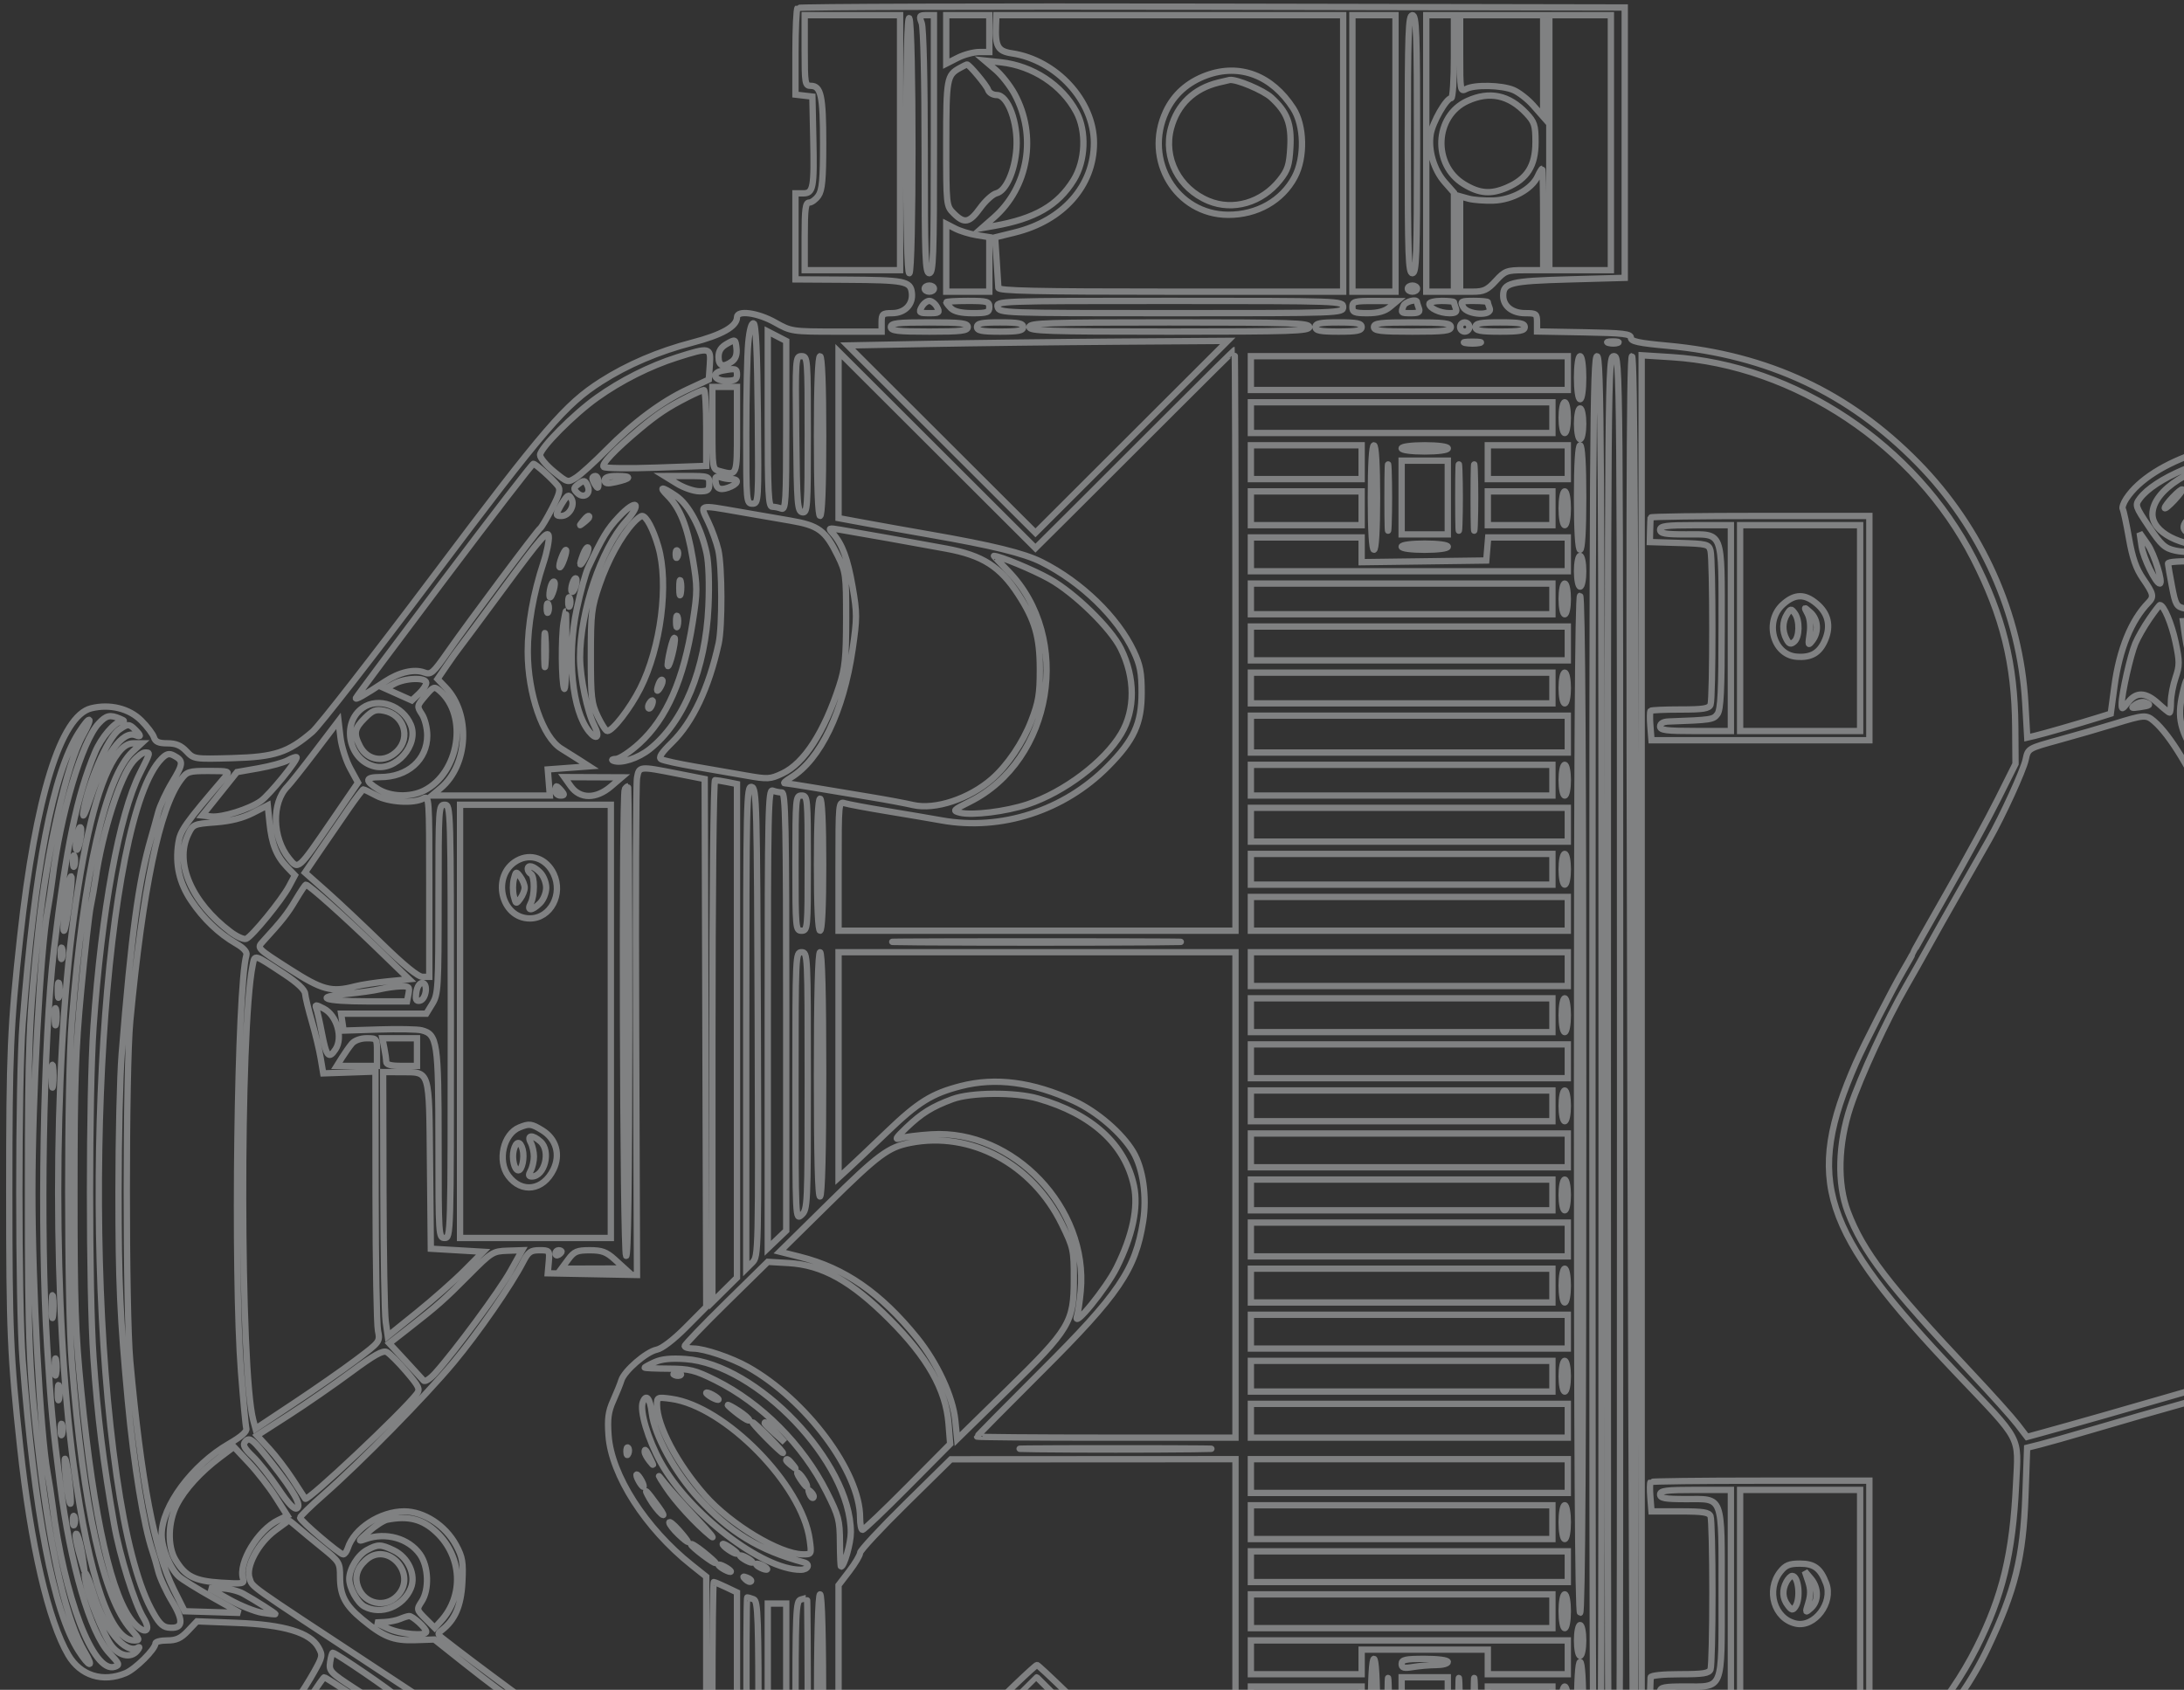 <svg width="345" height="267" viewBox="0 0 345 267" fill="none" xmlns="http://www.w3.org/2000/svg">
<rect x="0" y="0" width="345" height="267" fill="#333333" stroke="none"/>
<path fill-rule="evenodd" clip-rule="evenodd" d="M125.983 1.262C125.804 1.441 125.657 4.594 125.657 8.27V14.953L126.994 15.107L128.33 15.261L128.47 21.814C128.639 29.71 128.484 30.552 126.863 30.552H125.657V37.348V44.145L133.556 44.193C142.959 44.25 143.828 44.423 144.043 46.27C144.258 48.125 142.926 49.484 140.893 49.484C139.41 49.484 139.267 49.613 139.267 50.941V52.397H132.137C125.113 52.397 124.968 52.375 122.423 50.941C119.696 49.404 116.421 48.961 116.421 50.128C116.421 51.572 114.038 52.922 109.338 54.141C104.057 55.512 99.128 57.615 94.962 60.277C89.304 63.892 86.04 67.687 68.477 91.069C58.999 103.687 50.393 114.738 49.353 115.627C45.503 118.919 43.427 119.602 36.705 119.791C30.696 119.96 30.616 119.948 29.451 118.705C28.588 117.784 27.784 117.447 26.446 117.447C25.061 117.447 24.546 117.218 24.318 116.5C24.152 115.978 23.253 114.789 22.318 113.856C20.395 111.935 17.345 111.189 14.395 111.919C9.591 113.108 5.615 125.922 3.191 148.03C1.639 162.189 1.465 166.262 1.465 188.323C1.465 210.374 1.63 214.231 3.186 228.615C4.868 244.167 7.633 256.111 10.8 261.509C12.71 264.764 16.224 265.875 19.837 264.368C21.394 263.718 24.553 260.569 24.553 259.666C24.553 259.409 25.387 259.198 26.407 259.198C27.85 259.198 28.576 258.864 29.688 257.688L31.115 256.178L37.467 256.427C44.886 256.717 48.992 257.953 50.298 260.289C51.003 261.549 50.966 261.764 49.617 264.173C48.831 265.575 47.574 267.574 46.822 268.616C46.07 269.657 45.456 270.858 45.459 271.286C45.463 271.966 54.374 278.11 55.946 278.517C56.253 278.597 57.229 277.505 58.115 276.09C60.848 271.732 62.931 269.392 64.079 269.392C64.663 269.392 70.468 272.898 76.979 277.182C85.891 283.047 88.943 285.306 89.326 286.32C90.534 289.515 101.551 295.377 109.616 297.115C112.477 297.732 115.161 298.602 115.723 299.095C117.184 300.376 119.44 300.177 122.254 298.519C123.614 297.718 124.846 297.063 124.991 297.063C125.248 297.063 122.292 300.765 118.306 305.437C117.224 306.705 116.045 307.743 115.686 307.743C114.749 307.743 113.019 310.108 113.019 311.389C113.019 311.988 112.691 312.75 112.29 313.083C111.465 313.766 111.339 315.835 112.014 317.607C112.7 319.409 117.327 323.912 120.789 326.148C125.385 329.114 128.367 329.661 129.789 327.798C130.056 327.448 131.04 326.753 131.976 326.254C133.138 325.635 133.896 324.75 134.367 323.463C134.747 322.426 136.278 319.959 137.77 317.981L140.482 314.385L140.631 316.404L140.781 318.423H143.311C145.469 318.423 145.912 318.583 146.321 319.515L146.801 320.607H190.791H234.781L234.936 319.515C235.077 318.523 235.355 318.423 237.974 318.423H240.857V316.08C240.857 313.53 239.8 312.071 237.454 311.38C235.434 310.785 235.024 310.161 235.024 307.684C235.024 305.639 234.891 305.315 234.052 305.315C233.346 305.315 233.079 304.992 233.079 304.137C233.079 302.643 235.182 300.946 237.034 300.946C238.36 300.946 238.426 300.843 238.426 298.762V296.577H247.95C257.065 296.577 257.485 296.536 257.728 295.607C257.957 294.733 258.391 294.636 262.078 294.636C270.812 294.636 281.848 291.316 290.607 286.054C300.332 280.213 309.27 270.412 313.994 260.412C318.346 251.199 319.599 246.131 319.949 236.327L320.22 228.748L322.219 228.248C323.319 227.973 326.953 226.941 330.294 225.956C333.636 224.971 337.136 223.95 338.071 223.686C353.347 219.378 359.099 217.727 360.901 217.133C363.067 216.42 363.075 216.422 364.045 217.783C366.403 221.095 370.768 225.093 373.758 226.681L376.941 228.372L378.228 232.498C379.882 237.805 382.244 245.404 382.866 247.426C383.133 248.293 383.499 249.002 383.679 248.999C384.101 248.993 399.449 244.666 399.599 244.51C399.663 244.445 401.024 242.683 402.626 240.594C405.829 236.417 405.796 236.647 403.959 231.285C402.093 225.836 400.714 220.665 400.937 219.95C401.075 219.509 401.76 217.782 402.46 216.112C403.16 214.442 404.008 211.165 404.345 208.83L404.957 204.585L409.55 203.266C413.386 202.164 414.39 202.036 415.648 202.487C417.638 203.202 419.334 202.723 421.115 200.944C421.917 200.143 422.793 199.488 423.062 199.488C424.147 199.488 425.512 196.851 426.037 193.745C427.075 187.6 424.702 170.818 420.431 154.099C413.55 127.162 403.562 102.764 397.095 97.093C395.848 96 394.877 95.578 393.578 95.565C392.591 95.555 390.72 95.511 389.421 95.467C387.348 95.398 386.896 95.571 385.723 96.881C384.989 97.703 383.755 98.524 382.981 98.706C382.208 98.889 380.055 99.498 378.196 100.06C375.805 100.784 374.763 100.92 374.63 100.523C374.528 100.215 373.727 99.106 372.852 98.06C371.897 96.919 371.132 95.361 370.941 94.165C370.65 92.345 370.77 92.021 372.331 90.415C373.272 89.448 374.041 88.397 374.041 88.081C374.041 87.763 373.592 85.359 373.045 82.738C372.182 78.613 371.71 77.475 369.541 74.287C368.163 72.26 367.011 70.55 366.981 70.487C366.951 70.425 365.245 70.14 363.189 69.854C352.932 68.43 339.875 72.703 335.88 78.792C335.435 79.47 335.184 80.207 335.322 80.43C335.46 80.653 335.905 82.737 336.311 85.061C336.856 88.179 337.439 89.852 338.533 91.44C340.189 93.844 340.289 94.281 339.392 95.204C336.664 98.01 334.794 102.605 334.014 108.418L333.431 112.762L331.498 113.366C328.432 114.325 322.877 115.926 321.5 116.248L320.239 116.543L319.927 111.049C319.131 97.05 313 83.371 302.93 73.121C292.069 62.066 279.3 56.085 263.459 54.631C258.836 54.208 257.626 53.945 257.626 53.368C257.626 52.758 256.419 52.618 250.214 52.506L242.801 52.372V50.928C242.801 49.577 242.681 49.484 240.932 49.484C238.869 49.484 237.454 48.358 237.454 46.715C237.454 44.68 238.583 44.4 247.856 44.145L256.654 43.902V22.542V1.182L191.481 1.059C155.636 0.992 126.162 1.082 125.983 1.262ZM127.115 7.979C127.115 13.205 127.176 13.561 128.07 13.561C129.69 13.561 130.032 15.143 130.032 22.645C130.032 28.381 129.877 30.07 129.275 30.929C128.859 31.523 128.202 32.008 127.817 32.008C127.248 32.008 127.115 33.019 127.115 37.348V42.688H134.649H142.183V22.542V2.396H134.649H127.115V7.979ZM143.163 22.664C143.158 36.018 143.325 43.174 143.642 43.174C144.293 43.174 144.293 3.888 143.642 2.882C143.333 2.405 143.168 9.242 143.163 22.664ZM145.598 3.641C145.877 4.374 146.072 12.767 146.072 24.03C146.072 40.723 146.165 43.174 146.801 43.174C147.438 43.174 147.53 40.585 147.53 22.785V2.396H146.327C145.236 2.396 145.168 2.513 145.598 3.641ZM149.475 6.227V10.058L151.278 9.14C152.271 8.635 153.802 8.221 154.681 8.221H156.28V5.309V2.396H152.877H149.475V6.227ZM157.335 3.974C157.196 7.337 157.622 8.094 159.834 8.425C166.874 9.48 172.806 15.949 172.806 22.573C172.806 29.346 167.951 34.851 160.318 36.732L157.195 37.502L157.44 41.187C157.574 43.215 157.696 45.146 157.711 45.48C157.732 45.957 163.52 46.086 184.958 46.086H212.178V24.241V2.396H184.789H157.4L157.335 3.974ZM213.636 24.241V46.086H217.039H220.441V24.241V2.396H217.039H213.636V24.241ZM222.386 22.785C222.386 40.585 222.478 43.174 223.115 43.174C223.752 43.174 223.844 40.585 223.844 22.785C223.844 4.985 223.752 2.396 223.115 2.396C222.478 2.396 222.386 4.985 222.386 22.785ZM225.302 24.241V46.086H227.49H229.677V38.262V30.438L228.239 28.802C226.503 26.828 225.59 23.734 225.995 21.202C226.297 19.316 228.478 15.503 229.255 15.503C229.487 15.503 229.677 12.554 229.677 8.95V2.396H227.49H225.302V24.241ZM230.649 8.481C230.649 14.347 230.683 14.548 231.589 14.064C232.92 13.353 237.195 13.441 239.057 14.217C239.921 14.578 241.336 15.678 242.201 16.662L243.773 18.45V10.423V2.396H237.211H230.649V8.481ZM244.745 22.542V42.688H249.606H254.467V22.542V2.396H249.606H244.745V22.542ZM157.268 11.028C158.213 11.831 159.561 13.549 160.264 14.845C163.847 21.452 162.478 29.575 156.966 34.407L155.108 36.038L157.031 35.699C163.505 34.558 167.105 32.478 169.609 28.432C171.48 25.411 171.666 20.739 170.036 17.688C167.762 13.427 163.132 10.384 158.102 9.843L155.55 9.569L157.268 11.028ZM151.662 10.724C149.565 11.869 149.475 12.362 149.475 22.657C149.475 32.501 149.479 32.542 150.668 33.729C152.336 35.395 153.134 35.229 154.849 32.858C155.669 31.723 156.819 30.68 157.404 30.54C158.917 30.179 160.338 26.971 160.57 23.392C160.831 19.384 159.215 15.018 157.471 15.018C156.827 15.018 156.228 14.654 156.071 14.168C155.843 13.465 153.052 10.129 152.731 10.178C152.678 10.186 152.197 10.432 151.662 10.724ZM190.592 11.898C187.613 12.988 185.44 14.932 184.181 17.631C180.62 25.27 185.818 33.905 193.999 33.94C198.577 33.959 202.543 31.702 204.526 27.948C206.15 24.874 206.039 19.823 204.286 17.115C200.918 11.908 195.845 9.976 190.592 11.898ZM192.492 13.044C188.618 13.986 185.974 16.521 184.982 20.244C183.727 24.956 186.211 29.785 190.897 31.74C194.775 33.358 199.324 32.035 202.171 28.462C203.414 26.901 203.672 26.101 203.83 23.317C204.042 19.563 203.338 17.711 200.826 15.414C199.564 14.261 195.266 12.454 194.226 12.64C194.075 12.668 193.294 12.849 192.492 13.044ZM231.818 15.942C226.585 18.315 226.252 26.053 231.252 29.099C233.702 30.591 235.48 30.738 238.002 29.659C241.254 28.267 242.558 26.204 242.558 22.453C242.558 19.784 242.395 19.278 241.1 17.903C238.367 15.002 235.313 14.357 231.818 15.942ZM242.898 27.862C241.976 29.883 238.844 31.597 235.908 31.687C234.486 31.73 232.721 31.598 231.986 31.392L230.649 31.019V38.553V46.086H232.68C234.381 46.086 234.965 45.81 236.27 44.387C237.725 42.8 238.024 42.688 240.801 42.688H243.773V34.678C243.773 30.273 243.699 26.669 243.608 26.669C243.517 26.669 243.198 27.206 242.898 27.862ZM149.475 40.734V46.086H152.877H156.28V41.779V37.473L154.284 37.154C153.187 36.978 151.656 36.508 150.882 36.108L149.475 35.382V40.734ZM146.072 45.601C146.072 45.868 146.4 46.086 146.801 46.086C147.202 46.086 147.53 45.868 147.53 45.601C147.53 45.334 147.202 45.115 146.801 45.115C146.4 45.115 146.072 45.334 146.072 45.601ZM222.386 45.601C222.386 45.868 222.714 46.086 223.115 46.086C223.516 46.086 223.844 45.868 223.844 45.601C223.844 45.334 223.516 45.115 223.115 45.115C222.714 45.115 222.386 45.334 222.386 45.601ZM145.586 48.514C145.111 49.4 145.217 49.484 146.801 49.484C148.386 49.484 148.491 49.4 148.016 48.514C147.73 47.98 147.183 47.543 146.801 47.543C146.419 47.543 145.872 47.98 145.586 48.514ZM149.475 47.751C149.475 47.865 149.818 48.302 150.238 48.722C150.745 49.228 151.89 49.484 153.641 49.484C155.955 49.484 156.28 49.365 156.28 48.514C156.28 47.635 155.955 47.543 152.877 47.543C151.006 47.543 149.475 47.636 149.475 47.751ZM157.597 48.514C157.847 49.47 158.26 49.484 185.015 49.484C211.854 49.484 212.178 49.473 212.178 48.514C212.178 47.554 211.854 47.543 184.761 47.543C157.582 47.543 157.345 47.551 157.597 48.514ZM213.636 48.514C213.636 49.352 213.961 49.484 216.013 49.484C217.663 49.484 218.74 49.193 219.537 48.53L220.684 47.575L217.16 47.559C213.955 47.544 213.636 47.631 213.636 48.514ZM221.709 48.311C221.267 49.459 221.294 49.484 222.924 49.484C224.101 49.484 224.369 49.315 224.139 48.717C223.977 48.294 223.844 47.857 223.844 47.746C223.844 47.158 221.96 47.656 221.709 48.311ZM225.788 48.011C225.788 48.701 227.479 49.484 228.968 49.484C229.953 49.484 230.196 49.299 229.972 48.717C229.81 48.294 229.677 47.857 229.677 47.746C229.677 47.634 228.802 47.543 227.733 47.543C226.663 47.543 225.788 47.753 225.788 48.011ZM231.135 48.514C231.816 49.784 235.803 49.977 235.319 48.717C235.156 48.294 235.024 47.857 235.024 47.746C235.024 47.634 234.032 47.543 232.819 47.543C230.766 47.543 230.65 47.609 231.135 48.514ZM118.198 54.201C118.027 56.012 117.885 62.464 117.883 68.538C117.88 79.288 117.906 79.582 118.859 79.582C119.822 79.582 119.837 79.337 119.71 65.423C119.621 55.645 119.415 51.209 119.045 51.086C118.709 50.974 118.394 52.133 118.198 54.201ZM140.725 51.669C140.725 52.277 141.725 52.397 146.801 52.397C151.878 52.397 152.877 52.277 152.877 51.669C152.877 51.061 151.878 50.941 146.801 50.941C141.725 50.941 140.725 51.061 140.725 51.669ZM154.335 51.669C154.335 52.252 155.064 52.397 157.981 52.397C160.897 52.397 161.626 52.252 161.626 51.669C161.626 51.087 160.897 50.941 157.981 50.941C155.064 50.941 154.335 51.087 154.335 51.669ZM162.599 51.669C162.599 52.306 165.38 52.397 184.715 52.397C204.05 52.397 206.831 52.306 206.831 51.669C206.831 51.033 204.05 50.941 184.715 50.941C165.38 50.941 162.599 51.033 162.599 51.669ZM207.804 51.669C207.804 52.252 208.533 52.397 211.449 52.397C214.366 52.397 215.095 52.252 215.095 51.669C215.095 51.087 214.366 50.941 211.449 50.941C208.533 50.941 207.804 51.087 207.804 51.669ZM217.039 51.669C217.039 52.277 218.038 52.397 223.115 52.397C228.191 52.397 229.191 52.277 229.191 51.669C229.191 51.061 228.191 50.941 223.115 50.941C218.038 50.941 217.039 51.061 217.039 51.669ZM230.649 51.669C230.649 52.069 230.977 52.397 231.378 52.397C231.779 52.397 232.107 52.069 232.107 51.669C232.107 51.269 231.779 50.941 231.378 50.941C230.977 50.941 230.649 51.269 230.649 51.669ZM233.079 51.669C233.079 52.255 233.836 52.397 236.968 52.397C240.1 52.397 240.857 52.255 240.857 51.669C240.857 51.083 240.1 50.941 236.968 50.941C233.836 50.941 233.079 51.083 233.079 51.669ZM121.282 66.22C121.282 77.851 121.393 80.068 121.971 80.068C122.351 80.068 123.007 80.2 123.43 80.362C124.119 80.626 124.199 79.278 124.199 67.268V53.878L122.74 53.125L121.282 52.373V66.22ZM114.843 54.315C113.892 54.85 113.506 55.453 113.506 56.402C113.505 57.861 114.264 58.112 115.638 57.109C116.211 56.69 116.445 55.995 116.338 55.022C116.18 53.58 116.163 53.572 114.843 54.315ZM146.676 54.339L133.913 54.582L148.743 69.386L163.573 84.19L178.757 69.026L193.94 53.862L176.689 53.979C167.202 54.043 153.696 54.206 146.676 54.339ZM231.5 54.196C232.101 54.312 233.086 54.312 233.687 54.196C234.288 54.08 233.796 53.986 232.593 53.986C231.39 53.986 230.898 54.08 231.5 54.196ZM254.111 54.19C254.584 54.313 255.241 54.305 255.57 54.172C255.899 54.039 255.512 53.938 254.71 53.948C253.908 53.958 253.638 54.067 254.111 54.19ZM106.943 56.47C102.669 57.828 98.07 60.143 94.305 62.832C90.609 65.471 85.313 70.809 85.313 71.894C85.313 72.349 86.296 73.526 87.498 74.509C89.675 76.291 89.689 76.295 91.022 75.438C91.758 74.965 93.892 73.026 95.763 71.13C100.105 66.731 104.532 63.432 108.687 61.499L111.966 59.974L112.128 57.642C112.321 54.861 112.137 54.82 106.943 56.47ZM184.846 65.383C179.317 70.923 172.267 77.966 169.179 81.033L163.566 86.611L148.014 71.085L132.462 55.558V68.713V81.867L136.715 82.652C139.055 83.084 143.593 83.894 146.801 84.453C156.768 86.188 161.767 87.416 164.546 88.812C170.815 91.961 176.531 97.497 179.077 102.884C180.108 105.064 180.34 106.266 180.34 109.437C180.34 114.316 179.143 116.934 174.995 121.122C168.092 128.094 158.152 131.313 148.745 129.625C147.141 129.337 143.256 128.678 140.111 128.16C136.966 127.642 133.959 127.079 133.427 126.912C132.485 126.612 132.462 126.849 132.462 136.833V147.06H163.814H195.166V101.185C195.166 75.954 195.106 55.31 195.033 55.31C194.96 55.31 190.376 59.843 184.846 65.383ZM125.77 68.532C125.889 79.754 125.971 80.797 126.751 80.946C127.543 81.099 127.601 80.257 127.601 68.695C127.601 56.569 127.578 56.281 126.621 56.281C125.66 56.281 125.643 56.527 125.77 68.532ZM129.059 68.903C129.059 76.993 129.234 81.524 129.546 81.524C129.857 81.524 130.032 76.993 130.032 68.903C130.032 60.812 129.857 56.281 129.546 56.281C129.234 56.281 129.059 60.812 129.059 68.903ZM197.596 58.951V61.621H222.629H247.662V58.951V56.281H222.629H197.596V58.951ZM249.12 59.679C249.12 61.621 249.328 63.077 249.606 63.077C249.883 63.077 250.092 61.621 250.092 59.679C250.092 57.737 249.883 56.281 249.606 56.281C249.328 56.281 249.12 57.737 249.12 59.679ZM251.55 174.73C251.55 279.695 251.633 293.179 252.279 293.179C252.925 293.179 253.008 279.695 253.008 174.73C253.008 69.766 252.925 56.281 252.279 56.281C251.633 56.281 251.55 69.766 251.55 174.73ZM253.981 174.73C253.981 292.856 253.983 293.179 254.953 293.179C255.922 293.179 255.925 292.856 255.925 174.73C255.925 56.605 255.922 56.281 254.953 56.281C253.983 56.281 253.981 56.605 253.981 174.73ZM257.563 174.574C257.737 239.635 257.987 292.973 258.118 293.104C258.248 293.234 258.355 240.002 258.355 174.811C258.355 86.307 258.215 56.281 257.8 56.281C257.385 56.281 257.325 86.062 257.563 174.574ZM259.327 174.723V293.313L263.581 292.97C284.11 291.312 303.026 278.613 312.253 260.292C316.311 252.234 317.948 245.466 318.469 234.589C318.848 226.673 319.552 227.995 309.1 216.986C287.584 194.324 285.046 186.5 293.186 167.934C294.434 165.088 299.05 156.07 300.621 153.408C301.436 152.029 302.102 150.833 302.102 150.75C302.102 150.667 304.522 146.362 307.479 141.184C310.436 136.005 314.1 129.278 315.621 126.234L318.385 120.7L318.344 114.826C318.273 104.896 316.386 97.288 311.749 88.239C302.577 70.342 283.567 57.661 264.067 56.433L259.327 56.134V174.723ZM114.113 58.565C112.301 58.914 112.776 60.164 114.72 60.164C116.097 60.164 116.421 59.979 116.421 59.194C116.421 58.227 116.194 58.165 114.113 58.565ZM112.533 67.632C112.533 73.959 112.562 74.136 113.627 74.422C116.478 75.185 116.421 75.317 116.421 67.932V61.135H114.477H112.533V67.632ZM108.644 62.739C105.496 64.343 103.858 65.427 101.11 67.727C97.117 71.069 94.935 73.367 95.361 73.781C95.582 73.995 99.318 74.045 103.662 73.891L111.561 73.612V67.617C111.561 64.319 111.396 61.622 111.196 61.623C110.996 61.624 109.847 62.126 108.644 62.739ZM197.596 65.99V68.417H221.414H245.231V65.99V63.562H221.414H197.596V65.99ZM246.689 65.99C246.689 67.325 246.908 68.417 247.176 68.417C247.443 68.417 247.662 67.325 247.662 65.99C247.662 64.655 247.443 63.562 247.176 63.562C246.908 63.562 246.689 64.655 246.689 65.99ZM249.12 66.961C249.12 68.296 249.339 69.388 249.606 69.388C249.873 69.388 250.092 68.296 250.092 66.961C250.092 65.626 249.873 64.533 249.606 64.533C249.339 64.533 249.12 65.626 249.12 66.961ZM197.596 73.029V75.699H206.345H215.095V73.029V70.359H206.345H197.596V73.029ZM216.553 78.611C216.553 83.79 216.734 86.864 217.039 86.864C217.344 86.864 217.525 83.79 217.525 78.611C217.525 73.433 217.344 70.359 217.039 70.359C216.734 70.359 216.553 73.433 216.553 78.611ZM219.183 78.611C219.183 83.284 219.256 85.195 219.345 82.859C219.434 80.523 219.434 76.7 219.345 74.364C219.256 72.028 219.183 73.939 219.183 78.611ZM221.414 70.844C221.414 71.125 222.953 71.33 225.059 71.33C227.165 71.33 228.705 71.125 228.705 70.844C228.705 70.564 227.165 70.359 225.059 70.359C222.953 70.359 221.414 70.564 221.414 70.844ZM230.363 78.611C230.363 83.284 230.436 85.195 230.525 82.859C230.614 80.523 230.614 76.7 230.525 74.364C230.436 72.028 230.363 73.939 230.363 78.611ZM232.793 78.611C232.793 83.284 232.866 85.195 232.955 82.859C233.044 80.523 233.044 76.7 232.955 74.364C232.866 72.028 232.793 73.939 232.793 78.611ZM235.024 73.029V75.699H241.343H247.662V73.029V70.359H241.343H235.024V73.029ZM249.12 78.611C249.12 83.79 249.301 86.864 249.606 86.864C249.911 86.864 250.092 83.79 250.092 78.611C250.092 73.433 249.911 70.359 249.606 70.359C249.301 70.359 249.12 73.433 249.12 78.611ZM355.327 71.373C348.168 72.288 340.331 75.642 338.005 78.787C337.242 79.818 337.302 80.001 339.463 83.221C341.422 86.141 341.971 86.636 343.661 87.006C346.282 87.58 354.163 87.086 357.758 86.122C363.224 84.656 370.152 80.587 370.152 78.842C370.152 78.474 369.164 76.76 367.956 75.035C365.979 72.211 365.555 71.866 363.703 71.582C359.708 70.968 358.696 70.943 355.327 71.373ZM354.112 72.308C346.333 73.428 340.016 77.437 340.016 81.254C340.016 84.112 344.396 86.385 349.883 86.375C355.985 86.364 363.768 83.564 366.191 80.51C367.505 78.852 367.759 76.188 366.724 74.935C364.939 72.776 359.185 71.578 354.112 72.308ZM221.414 78.611V84.437H225.059H228.705V78.611V72.786H225.059H221.414V78.611ZM70.163 91.574C62.589 101.64 56.316 110.058 56.224 110.279C56.051 110.696 57.525 109.866 60.809 107.696C63.069 106.203 65.434 105.655 67.021 106.258C68.072 106.657 68.399 106.371 70.776 102.969C74.171 98.11 84.874 83.779 85.341 83.466C85.541 83.332 86.376 81.928 87.198 80.346C88.415 78.002 88.582 77.332 88.096 76.729C87.19 75.603 84.626 73.302 84.259 73.286C84.081 73.278 77.738 81.508 70.163 91.574ZM354.243 74.093C354.716 74.217 355.372 74.208 355.701 74.075C356.03 73.942 355.643 73.842 354.841 73.852C354.039 73.861 353.77 73.97 354.243 74.093ZM361.16 74.456C364.112 75.324 364.143 75.328 363.566 74.753C363.312 74.499 362.12 74.168 360.917 74.016L358.73 73.74L361.16 74.456ZM351.56 74.564C351.894 74.699 352.441 74.699 352.775 74.564C353.11 74.429 352.836 74.319 352.168 74.319C351.499 74.319 351.226 74.429 351.56 74.564ZM93.583 75.577C93.588 75.777 93.803 76.269 94.062 76.67C94.443 77.258 94.534 77.189 94.541 76.305C94.545 75.705 94.329 75.213 94.062 75.213C93.795 75.213 93.579 75.377 93.583 75.577ZM95.52 75.891C95.52 76.416 95.909 76.48 97.26 76.175C99.765 75.611 99.883 75.213 97.546 75.213C96.137 75.213 95.52 75.42 95.52 75.891ZM106.943 76.414C108.012 77.072 109.598 77.617 110.467 77.626C111.832 77.639 112.047 77.475 112.047 76.427C112.047 75.244 111.958 75.213 108.523 75.216L104.999 75.218L106.943 76.414ZM113.019 75.607C113.019 77.145 113.584 77.562 115.001 77.069C116.607 76.51 116.896 75.699 115.489 75.699C114.976 75.699 114.211 75.566 113.788 75.404C113.365 75.242 113.019 75.333 113.019 75.607ZM364.32 75.397C364.32 75.497 364.702 75.88 365.17 76.246C365.941 76.85 365.958 76.833 365.354 76.063C364.719 75.254 364.32 74.997 364.32 75.397ZM91.41 76.46C90.579 77.076 90.549 77.253 91.168 77.871C92.19 78.891 93.423 78.041 92.816 76.735C92.407 75.856 92.264 75.828 91.41 76.46ZM105.464 78.304C107.42 80.257 108.591 83.19 109.431 88.239C110.182 92.757 110.182 93.446 109.433 98.252C108.01 107.374 105.304 113.535 100.99 117.473C99.543 118.794 97.884 119.892 97.304 119.913C96.724 119.934 96.535 120.065 96.883 120.205C98.101 120.692 100.78 119.838 102.626 118.372C108.018 114.093 111.461 105.728 111.907 95.823C112.067 92.261 111.955 88.976 111.62 87.415C110.756 83.391 108.8 79.723 106.79 78.359C104.551 76.84 103.974 76.815 105.464 78.304ZM343.261 78.522C342.546 79.268 341.96 80.053 341.96 80.267C341.96 80.481 342.623 79.947 343.432 79.082C344.243 78.216 344.828 77.43 344.734 77.336C344.64 77.242 343.977 77.775 343.261 78.522ZM197.596 80.311V82.98H206.345H215.095V80.311V77.641H206.345H197.596V80.311ZM235.024 80.311V82.98H240.127H245.231V80.311V77.641H240.127H235.024V80.311ZM246.689 80.311C246.689 81.779 246.908 82.98 247.176 82.98C247.443 82.98 247.662 81.779 247.662 80.311C247.662 78.842 247.443 77.641 247.176 77.641C246.908 77.641 246.689 78.842 246.689 80.311ZM353.14 78.401C349.883 79.135 346.097 81.133 345.178 82.603C343.148 85.851 355.006 85.449 361.21 82.061C362.483 81.365 363.613 80.52 363.722 80.182C363.971 79.407 361.068 78.171 358.355 77.897C357.224 77.783 354.878 78.01 353.14 78.401ZM89.351 78.702C89.072 79.053 88.589 79.831 88.277 80.432C87.779 81.39 87.829 81.524 88.681 81.524C89.88 81.524 90.863 79.859 90.279 78.817C89.936 78.205 89.763 78.183 89.351 78.702ZM97.794 81.635C95.943 83.598 95.186 84.847 92.912 89.695C92.494 90.585 91.682 93.534 91.107 96.249C89.519 103.744 90.379 112.285 93.052 115.579C94.269 117.077 94.82 116.469 93.884 114.661C92.772 112.512 91.632 107.055 91.632 103.878C91.632 96.613 94.932 86.814 98.862 82.409C101.517 79.432 100.539 78.724 97.794 81.635ZM111.853 82.411C112.471 83.7 113.199 85.72 113.472 86.901C114.076 89.519 114.109 99 113.523 101.67C111.984 108.678 109.429 114.099 106.15 117.315C104.44 118.992 103.986 119.706 104.461 119.972C104.818 120.171 107.163 120.687 109.672 121.119C112.181 121.55 115.875 122.191 117.88 122.544C121.281 123.143 121.665 123.12 123.608 122.207C127.022 120.602 130.192 115.706 132.59 108.335C133.488 105.575 133.654 103.939 133.663 97.787C133.671 90.832 133.612 90.383 132.346 87.806C130.389 83.821 129.32 83.029 124.865 82.264C122.761 81.903 119.071 81.264 116.665 80.846C110.286 79.736 110.533 79.656 111.853 82.411ZM369.132 82.524C364.024 86.623 356.021 88.948 347.814 88.715C344.443 88.62 342.456 88.744 342.475 89.049C342.492 89.316 342.777 90.954 343.108 92.689C343.664 95.6 343.821 95.868 345.144 96.151C349.542 97.093 357.596 96.259 362.73 94.329C366.56 92.889 370.865 90.198 371.633 88.764C372.196 87.713 371.975 84.034 371.229 82.046C370.903 81.178 370.773 81.208 369.132 82.524ZM92.055 82.374C91.451 83.144 91.468 83.161 92.239 82.557C92.707 82.191 93.09 81.808 93.09 81.708C93.09 81.308 92.691 81.565 92.055 82.374ZM100.03 82.616C98.088 84.725 96.028 88.493 94.687 92.393C93.441 96.016 93.333 96.912 93.333 103.612C93.333 110.163 93.443 111.125 94.429 113.2C95.032 114.468 95.708 115.505 95.93 115.505C96.771 115.505 99.529 111.949 101.12 108.811C104.402 102.339 105.695 92.198 103.985 86.346C103.177 83.579 102.086 81.524 101.427 81.524C101.212 81.524 100.584 82.016 100.03 82.616ZM260.745 81.767C260.723 81.9 260.686 82.829 260.663 83.83L260.622 85.65L265.269 85.789C269.6 85.917 269.936 86 270.205 87.002C270.586 88.421 270.592 110.35 270.212 111.339C269.972 111.963 269.073 112.107 265.433 112.107C262.966 112.107 260.854 112.201 260.739 112.316C260.624 112.431 260.61 113.523 260.707 114.743L260.883 116.962H278.09H295.297V99.243V81.524H278.041C268.551 81.524 260.768 81.633 260.745 81.767ZM262.244 83.709C262.244 84.298 263.019 84.437 266.3 84.437C272.293 84.437 271.965 83.589 271.965 99.067C271.965 109.146 271.822 112.117 271.304 112.826C270.655 113.712 270.355 113.757 263.581 114.001C262.738 114.031 262.244 114.318 262.244 114.777C262.244 115.382 263.189 115.505 267.834 115.505H273.424V99.243V82.98H267.834C263.189 82.98 262.244 83.104 262.244 83.709ZM274.882 99.243V115.505H284.36H293.839V99.243V82.98H284.36H274.882V99.243ZM79.723 92.712C75.98 97.788 72.699 102.208 72.432 102.534C72.164 102.86 71.31 104.061 70.533 105.205L69.119 107.283L70.385 108.603C74.388 112.777 73.995 120.851 69.61 124.537L68.226 125.7H77.54H86.855L86.691 123.637L86.528 121.574L89.803 121.331L93.077 121.088L91.504 120.074C90.639 119.517 89.354 118.709 88.65 118.279C85.746 116.508 83.368 109.6 83.368 102.937C83.368 98.764 84.254 93.758 85.843 88.944C86.391 87.285 86.769 85.378 86.683 84.706C86.553 83.684 85.413 84.996 79.723 92.712ZM131.559 84.272C133.067 85.987 133.913 88.281 134.685 92.746C135.398 96.875 135.398 97.685 134.677 102.612C133.243 112.421 129.586 120.029 124.949 122.854C124.135 123.349 123.688 123.756 123.956 123.758C124.223 123.76 126.41 124.094 128.816 124.501C131.222 124.908 135.16 125.563 137.566 125.957C139.972 126.351 142.968 126.911 144.223 127.2C147.709 128.003 153.117 126.216 156.709 123.073C159.146 120.941 161.578 117.352 162.895 113.947C164.052 110.957 164.264 109.694 164.263 105.796C164.261 100.629 163.499 97.979 160.836 93.892C157.981 89.508 155.204 87.747 149.475 86.686C144.535 85.771 135.414 84.146 132.712 83.699C130.86 83.393 130.809 83.418 131.559 84.272ZM338.318 86.379C338.589 88.19 340.557 92.204 341.175 92.204C341.763 92.204 340.314 87.516 339.261 86.009L337.992 84.194L338.318 86.379ZM197.596 87.592V90.262H222.629H247.662V87.592V84.922H241.372H235.082L234.931 86.743L234.781 88.563L224.938 88.695L215.095 88.826V86.874V84.922H206.345H197.596V87.592ZM221.414 86.379C221.414 86.659 222.953 86.864 225.059 86.864C227.165 86.864 228.705 86.659 228.705 86.379C228.705 86.098 227.165 85.893 225.059 85.893C222.953 85.893 221.414 86.098 221.414 86.379ZM92.131 87.556C91.409 89.454 91.552 89.752 92.418 88.156C92.829 87.398 93.046 86.658 92.898 86.511C92.752 86.364 92.406 86.834 92.131 87.556ZM88.689 88.145C88.421 88.85 88.292 89.516 88.402 89.626C88.513 89.736 88.835 89.16 89.12 88.345C89.752 86.534 89.371 86.357 88.689 88.145ZM106.738 87.632C106.762 88.198 106.877 88.313 107.032 87.926C107.172 87.576 107.155 87.157 106.994 86.996C106.832 86.834 106.717 87.121 106.738 87.632ZM159.244 90.217C169.516 100.75 166.304 120.135 153.202 126.674C150.516 128.015 150.436 128.106 151.663 128.413C153.564 128.89 158.922 128.228 162.314 127.097C168.113 125.164 174.458 120.375 177.106 115.933C179.354 112.163 179.337 107.085 177.062 102.482C175.474 99.269 169.761 93.693 165.778 91.469C163.205 90.032 157.905 87.835 157.011 87.835C156.961 87.835 157.966 88.907 159.244 90.217ZM249.12 90.262C249.12 91.597 249.339 92.689 249.606 92.689C249.873 92.689 250.092 91.597 250.092 90.262C250.092 88.927 249.873 87.835 249.606 87.835C249.339 87.835 249.12 88.927 249.12 90.262ZM90.416 92.204C90.234 92.778 90.194 93.357 90.328 93.491C90.461 93.624 90.72 93.264 90.903 92.689C91.085 92.115 91.125 91.536 90.992 91.403C90.858 91.269 90.599 91.63 90.416 92.204ZM107.309 92.932C107.314 94 107.414 94.38 107.53 93.776C107.646 93.172 107.642 92.298 107.52 91.834C107.398 91.37 107.303 91.864 107.309 92.932ZM87.103 92.389C86.921 92.865 86.785 93.619 86.802 94.064C86.822 94.601 86.991 94.478 87.302 93.702C87.56 93.057 87.695 92.304 87.603 92.027C87.511 91.751 87.286 91.914 87.103 92.389ZM197.596 94.631V97.058H221.414H245.231V94.631V92.204H221.414H197.596V94.631ZM246.689 94.631C246.689 95.966 246.908 97.058 247.176 97.058C247.443 97.058 247.662 95.966 247.662 94.631C247.662 93.296 247.443 92.204 247.176 92.204C246.908 92.204 246.689 93.296 246.689 94.631ZM366.568 94.479C361.74 96.93 358.607 97.644 351.54 97.906L344.836 98.155L345.154 100.398C345.68 104.114 346.337 105.079 348.291 105.004C350.491 104.921 362.149 101.745 368.087 99.611C370.35 98.797 370.475 98.426 369.535 95.29L368.932 93.279L366.568 94.479ZM89.764 95.117C89.764 95.784 89.874 96.057 90.009 95.723C90.144 95.39 90.144 94.844 90.009 94.51C89.874 94.176 89.764 94.449 89.764 95.117ZM249.12 174.487C249.12 227.725 249.284 254.829 249.606 254.829C249.928 254.829 250.092 227.725 250.092 174.487C250.092 121.25 249.928 94.146 249.606 94.146C249.284 94.146 249.12 121.25 249.12 174.487ZM281.665 95.481C278.691 98.136 280.047 103.444 283.78 103.761C286.108 103.96 287.449 103.172 288.317 101.095C289.253 98.859 288.791 96.911 286.961 95.373C285.076 93.788 283.525 93.82 281.665 95.481ZM86.362 96.088C86.362 96.755 86.472 97.028 86.607 96.694C86.742 96.361 86.742 95.815 86.607 95.481C86.472 95.147 86.362 95.42 86.362 96.088ZM339.526 97.792C338.696 98.996 337.698 100.744 337.308 101.676C336.531 103.536 335.155 109.64 335.155 111.233C335.155 112.161 335.232 112.14 336.163 110.959C337.479 109.287 338.942 109.342 340.91 111.136C341.788 111.937 342.602 112.593 342.719 112.593C342.836 112.593 342.932 111.836 342.932 110.911C342.932 109.985 343.262 108.259 343.665 107.074C344.316 105.158 344.317 104.538 343.669 101.464C343.056 98.553 341.812 95.602 341.198 95.602C341.108 95.602 340.356 96.588 339.526 97.792ZM282.294 97.044C281.55 98.236 281.517 99.718 282.207 101.005C282.622 101.78 282.867 101.86 283.422 101.399C284.279 100.689 284.331 98.021 283.51 96.9C282.943 96.128 282.861 96.138 282.294 97.044ZM285.557 97.002C285.928 97.709 286.051 98.936 285.871 100.157C285.599 102.003 285.632 102.084 286.305 101.213C287.347 99.866 287.204 97.845 285.991 96.77C284.95 95.847 284.949 95.847 285.557 97.002ZM89.027 98.393C88.633 100.775 88.691 107.751 89.114 108.803C89.296 109.255 89.45 106.689 89.456 103.099C89.463 99.51 89.437 96.573 89.398 96.573C89.36 96.573 89.193 97.392 89.027 98.393ZM106.795 98.272C106.804 99.073 106.913 99.342 107.037 98.87C107.16 98.397 107.152 97.742 107.019 97.413C106.886 97.085 106.785 97.471 106.795 98.272ZM389.364 98.59C390.325 99.432 391.772 101.081 392.579 102.254C394.209 104.619 398.875 113.475 399.69 115.748C399.977 116.549 401.069 119.28 402.118 121.816C404.234 126.94 407.434 136.144 409.036 141.72C409.612 143.722 410.277 145.907 410.516 146.574C411.194 148.477 414.391 161.013 415.158 164.778C418.211 179.761 418.452 181.628 418.484 190.552C418.51 197.552 418.373 199.508 417.811 200.186C417.168 200.961 417.212 201.022 418.297 200.869C419.139 200.751 419.82 200.06 420.618 198.517C421.708 196.406 421.739 196.028 421.514 187.352C421.288 178.59 420.788 174.786 418.453 164.05C416.726 156.112 412.514 140.692 410.818 136.098C404.987 120.3 403.048 115.563 399.61 108.709C395.205 99.924 392.625 97.058 389.124 97.058H387.617L389.364 98.59ZM394.942 97.696C394.942 97.779 395.653 98.49 396.522 99.273L398.102 100.699L396.674 99.122C395.343 97.651 394.942 97.321 394.942 97.696ZM85.971 102.641C85.97 105.044 86.052 106.088 86.154 104.962C86.256 103.835 86.257 101.869 86.156 100.592C86.056 99.316 85.973 100.238 85.971 102.641ZM197.596 101.67V104.34H222.629H247.662V101.67V99H222.629H197.596V101.67ZM388.137 99.152C388.137 99.236 388.848 99.946 389.717 100.73L391.297 102.156L389.869 100.578C388.538 99.108 388.137 98.777 388.137 99.152ZM380.929 100.957C378.435 101.703 376.332 102.387 376.256 102.477C376.179 102.567 377.131 104.498 378.37 106.767C384.484 117.966 391.647 137.092 396.368 154.827C397.47 158.965 398.582 163.116 398.841 164.05C401.241 172.746 404.052 189.399 404.517 197.677C404.769 202.161 404.921 202.872 405.588 202.672C406.015 202.544 408.331 201.877 410.733 201.189C413.135 200.501 415.303 199.736 415.551 199.489C416.338 198.702 416.827 193.568 416.544 189.051C416.268 184.653 414.778 173.932 413.879 169.876C411.063 157.169 410.253 154.025 406.372 140.749C404.277 133.583 399.472 120.812 396.377 114.182C392.398 105.662 388.055 99.403 386.216 99.542C385.802 99.574 383.423 100.21 380.929 100.957ZM367.236 101.565C364.964 102.375 363.042 103.083 362.966 103.139C362.89 103.195 363.793 105.29 364.971 107.795C372.439 123.667 378.122 139.999 385.219 165.992C389.237 180.704 392.551 199.649 393.265 211.988C393.492 215.913 393.797 217.935 394.163 217.935C394.467 217.935 395.521 217.389 396.505 216.721C398.683 215.243 399.127 215.214 399.47 216.528C399.9 218.169 400.553 217.245 401.634 213.463C404.006 205.169 403.398 194.024 399.533 174.973C397.705 165.96 395.16 155.679 393.19 149.345C390.567 140.91 386.445 128.957 384.282 123.515C380.043 112.85 373.068 99.804 371.727 100.033C371.529 100.066 369.508 100.756 367.236 101.565ZM105.866 102.692C105.567 103.998 105.398 105.144 105.493 105.238C105.763 105.508 106.777 101.415 106.583 100.836C106.488 100.55 106.165 101.385 105.866 102.692ZM398.824 102.52C399.406 103.387 401.404 107.156 403.263 110.894C405.122 114.632 406.499 117.144 406.324 116.476C405.593 113.69 398.801 100.942 398.048 100.942C397.891 100.942 398.24 101.652 398.824 102.52ZM357.271 104.614C350.119 106.484 348.862 106.753 347.243 106.76C345.562 106.767 345.452 106.87 344.934 108.924C343.905 113.005 344.208 114.851 346.578 118.955C347.781 121.038 348.765 122.84 348.765 122.959C348.765 123.078 349.608 125 350.64 127.229C351.671 129.459 352.911 132.375 353.397 133.71C353.882 135.045 354.43 136.355 354.614 136.622C355.053 137.26 360.053 152.11 361.397 156.768C361.975 158.771 362.646 160.955 362.889 161.623C363.133 162.29 363.649 164.147 364.036 165.749C364.424 167.351 365.209 170.519 365.78 172.788C368.646 184.166 370.628 196.246 370.959 204.342C371.368 214.329 370.376 217.364 366.889 216.799L365.253 216.533L366.758 218.43C370.217 222.792 374.488 225.741 379.145 226.984C381.403 227.587 384.249 227.861 384.249 227.477C384.249 227.386 383.811 226.04 383.276 224.488C382.742 222.936 382.304 221.154 382.304 220.529C382.304 219.424 382.424 219.391 386.49 219.391H390.675L390.423 212.474C390.074 202.898 389.208 196.842 385.931 181.041C384.723 175.218 380.94 160.035 379.684 155.967C379.284 154.672 378.048 150.664 376.936 147.06C372.771 133.558 367.831 120.338 363.539 111.202C362.364 108.703 361.398 106.518 361.392 106.348C361.387 106.178 361.004 105.576 360.542 105.009C359.75 104.038 359.563 104.015 357.271 104.614ZM197.596 108.709V111.136H221.414H245.231V108.709V106.282H221.414H197.596V108.709ZM246.689 108.709C246.689 110.044 246.908 111.136 247.176 111.136C247.443 111.136 247.662 110.044 247.662 108.709C247.662 107.374 247.443 106.282 247.176 106.282C246.908 106.282 246.689 107.374 246.689 108.709ZM62.282 108.049L60.881 108.807L62.967 109.74L65.054 110.673L66.191 109.607C66.816 109.02 67.328 108.25 67.328 107.897C67.328 106.997 64.043 107.096 62.282 108.049ZM104.087 108C103.618 109.22 103.756 109.535 104.329 108.551C104.613 108.064 104.743 107.563 104.617 107.438C104.492 107.313 104.253 107.566 104.087 108ZM67.18 109.969C65.85 111.534 65.837 111.605 66.653 112.85C67.116 113.555 67.49 115.055 67.49 116.204C67.49 120.054 64.402 122.787 60.052 122.787C57.663 122.787 57.567 123.354 59.73 124.689C61.707 125.91 64.817 126.008 66.988 124.919C72.564 122.121 73.976 113.055 69.445 109.144C68.602 108.415 68.454 108.469 67.18 109.969ZM102.548 111.169C102.372 111.453 102.332 111.791 102.459 111.918C102.587 112.045 102.821 111.812 102.979 111.4C103.308 110.545 103.028 110.394 102.548 111.169ZM337.315 111.339C336.57 111.883 336.655 111.933 337.997 111.736C339.704 111.486 339.844 111.361 338.848 110.979C338.473 110.835 337.783 110.998 337.315 111.339ZM57.295 111.845C53.886 114.231 55.055 120.081 59.145 121.094C62.508 121.928 66.212 117.705 64.898 114.535C63.632 111.483 59.768 110.115 57.295 111.845ZM57.626 113.469C55.967 115.126 55.831 115.912 56.859 117.898C58.066 120.229 60.816 120.596 62.732 118.683C64.944 116.474 63.793 112.922 60.664 112.303C59.353 112.043 58.867 112.23 57.626 113.469ZM15.583 114.314C12.932 117.171 9.529 128.664 8.259 139.05C8.095 140.385 7.76 142.569 7.515 143.904C6.372 150.104 5.11 173.41 5.11 188.323C5.11 203.236 6.372 226.541 7.515 232.741C7.76 234.076 8.1 236.261 8.268 237.596C10.145 252.445 14.723 264.437 18.107 263.365C18.957 263.095 18.883 262.898 17.302 261.218C14.241 257.967 11.124 247.282 9.488 234.44C8.32 225.275 8.066 222.574 7.452 212.817C6.306 194.607 6.824 164.334 8.528 149.993C10.438 133.908 12.155 125.677 15.028 118.841C15.992 116.546 18.106 114.058 19.128 114.015C19.769 113.988 19.735 113.895 18.963 113.564C17.377 112.883 16.791 113.013 15.583 114.314ZM197.596 115.991V118.904H222.629H247.662V115.991V113.078H222.629H197.596V115.991ZM333.94 114.393C331.801 115.053 327.87 116.191 325.204 116.924C320.371 118.252 320.356 118.261 319.993 120.002C319.637 121.713 316.352 128.901 314.172 132.739C313.565 133.807 311.509 137.411 309.604 140.749C307.698 144.086 305.419 148.128 304.541 149.73C303.661 151.331 302.121 154.062 301.119 155.798C298.073 161.069 293.886 170.133 292.31 174.866C290.346 180.769 290.19 187.004 291.895 191.478C294.317 197.834 298.25 202.969 311.419 216.964C314.559 220.301 317.82 223.934 318.666 225.036L320.203 227.04L322.454 226.423C326.982 225.184 337.011 222.331 342.932 220.599C346.274 219.62 350.211 218.491 351.682 218.088C362.318 215.175 367.552 213.483 368.056 212.795C370.161 209.921 368.992 195.178 365.327 178.371C364.236 173.367 361.58 162.939 360.939 161.138C360.701 160.47 359.921 157.958 359.206 155.555C353.339 135.84 345.359 118.314 340.259 113.944C339.043 112.901 338.704 112.925 333.94 114.393ZM12.444 115.76C8.353 122.202 5.485 137.043 3.582 161.623C2.878 170.718 2.877 205.918 3.581 215.022C5.438 239.037 8.432 254.571 12.409 260.831C14.087 263.474 14.941 263.659 13.398 261.047C10.549 256.224 8.114 245.932 6.301 231.042C4.615 217.19 4.409 212.496 4.422 188.08C4.434 164.502 4.572 161.092 6.098 146.817C7.429 134.357 10.542 120.724 13.097 116.159C14.783 113.146 14.294 112.847 12.444 115.76ZM49.829 118.702C47.824 121.34 45.834 123.851 45.406 124.283C42.881 126.833 43.005 132.391 45.661 135.652C47.144 137.473 47.031 137.573 52.463 129.641L56.557 123.664L55.326 121.405C54.649 120.163 53.956 117.967 53.785 116.526L53.475 113.906L49.829 118.702ZM18.82 115.297C16.994 116.574 13.861 123.815 13.164 128.37C12.988 129.52 13.447 128.58 14.289 126.064C16.56 119.283 19.356 115.386 21.39 116.165C22.329 116.525 22.319 116.256 21.359 115.297C20.409 114.349 20.175 114.349 18.82 115.297ZM18.625 119.025C15.784 122.813 13.523 131.255 11.638 145.118C8.373 169.131 8.373 207.514 11.638 231.527C14.063 249.36 17.463 259.198 21.201 259.198C22.145 259.198 22.106 259.064 20.688 257.451C16.328 252.491 13.15 238.204 11.359 215.508C10.588 205.729 10.588 170.916 11.359 161.138C13.171 138.18 16.673 122.71 20.956 118.743L22.356 117.447H21.082C20.211 117.447 19.434 117.947 18.625 119.025ZM406.821 118.661C407.018 119.195 407.948 121.707 408.888 124.243C411.78 132.044 414.73 141.297 416.809 149.085C419.794 160.271 420.136 161.445 420.179 160.643C420.214 159.982 418.231 151.855 416.806 146.817C414.065 137.132 407.845 119.026 406.966 118.175C406.624 117.844 406.578 117.998 406.821 118.661ZM21.003 120.336C18.95 122.772 16.16 131.507 15.103 138.807C14.929 140.008 14.582 141.974 14.332 143.176C14.081 144.377 13.401 150.385 12.819 156.526C11.927 165.952 11.762 170.905 11.758 188.323C11.755 206.073 11.906 210.479 12.836 219.877C14.845 240.17 17.655 252.536 21.141 256.432C22.888 258.385 23.999 257.811 22.673 255.64C21.234 253.286 18.922 245.89 18.017 240.751C16.312 231.067 15.419 223.862 14.769 214.537C14.035 204.014 14.037 172.822 14.772 162.262C16.054 143.845 18.812 128.766 22.101 122.193C23.818 118.761 23.783 118.904 22.895 118.904C22.518 118.904 21.667 119.548 21.003 120.336ZM25.557 119.843C16.434 128.954 12.487 191.784 18.434 233.227C19.796 242.72 21.68 250.035 23.812 254.101C24.991 256.35 25.618 257.046 26.567 257.16C28.913 257.438 29.109 256.218 27.22 253.084C26.276 251.518 25.279 249.358 25.005 248.285C24.732 247.212 24.32 245.787 24.091 245.12C22.719 241.133 21.142 231.504 20.195 221.333C18.958 208.049 18.721 202.739 18.721 188.323C18.721 179.789 18.946 170.017 19.22 166.608C20.762 147.497 21.877 139.26 23.838 132.496C24.186 131.295 24.704 129.433 24.988 128.36C25.271 127.287 26.272 125.133 27.212 123.575C28.987 120.63 29.011 120.213 27.454 119.38C26.726 118.991 26.308 119.093 25.557 119.843ZM45.454 120.133C44.786 120.499 42.708 121.067 40.837 121.395L37.434 121.992L34.688 125.424L31.941 128.855L33.371 129.009C35.087 129.193 39.347 127.867 41.195 126.574C42.542 125.631 47.161 119.961 46.842 119.642C46.747 119.546 46.122 119.768 45.454 120.133ZM197.596 123.273V125.7H221.414H245.231V123.273V120.845H221.414H197.596V123.273ZM246.689 123.273C246.689 124.608 246.908 125.7 247.176 125.7C247.443 125.7 247.662 124.608 247.662 123.273C247.662 121.938 247.443 120.845 247.176 120.845C246.908 120.845 246.689 121.938 246.689 123.273ZM100.627 122.909C100.47 123.776 100.405 141.804 100.483 162.97L100.624 201.454L93.577 201.32L86.53 201.187L86.688 199.367C86.841 197.594 86.802 197.546 85.217 197.546C83.828 197.546 83.451 197.813 82.648 199.367C80.699 203.134 75.545 210.579 71.641 215.265C67.164 220.638 56.989 231.005 51.166 236.127C49.094 237.948 47.399 239.6 47.399 239.796C47.399 240.259 53.667 245.605 54.21 245.605C54.438 245.605 54.764 245.168 54.934 244.632C55.923 241.519 60.073 238.809 63.851 238.809C66.966 238.809 70.362 241.021 72.049 244.149C73.07 246.042 73.201 246.825 73.035 250.023C72.843 253.73 71.88 255.966 69.776 257.59C69.108 258.106 69.114 258.234 69.839 258.804C75.257 263.066 86.638 271.434 90.659 274.112C99.495 279.994 108.557 285.827 110.087 286.618L111.561 287.379V268.25V249.121L109.252 247.281C101.961 241.473 96.578 233.077 96.129 226.814C95.939 224.155 96.088 223.036 96.862 221.313C97.397 220.122 97.98 218.674 98.157 218.094C98.61 216.607 102.099 213.587 103.743 213.259C104.57 213.094 106.411 211.685 108.344 209.74L111.566 206.497L111.442 164.794L111.318 123.091L106.943 122.23C100.976 121.055 100.961 121.056 100.627 122.909ZM28.534 123.251C25.19 127.77 22.568 140.322 20.57 161.38C19.849 168.984 19.848 207.106 20.568 215.022C22.299 234.038 24.402 245.06 27.467 251.182L29.171 254.586L33.546 254.718L37.92 254.85L33.575 252.404C31.185 251.059 28.803 249.58 28.281 249.117C26.887 247.881 25.548 244.662 25.536 242.519C25.511 238.025 30.365 231.47 36.215 228.101C38.13 226.997 39.046 226.183 38.911 225.702C38.799 225.302 38.421 221.26 38.071 216.721C36.883 201.315 37.471 155.976 38.925 150.913C39.066 150.423 38.498 149.784 37.317 149.103C34.593 147.534 32.129 145.182 30.212 142.321C28.324 139.505 27.667 136.597 28.166 133.272C28.477 131.201 29.128 130.278 35.643 122.666C36.325 121.869 36.161 121.816 32.983 121.816C29.795 121.816 29.535 121.9 28.534 123.251ZM90.174 124.243C91.615 126.265 94.157 126.273 96.511 124.263L98.194 122.826L93.665 122.807L89.135 122.787L90.174 124.243ZM112.533 164.498V205.723L114.477 203.8L116.421 201.878V162.878V123.879L114.903 123.576C114.067 123.409 113.192 123.273 112.958 123.273C112.719 123.273 112.533 141.264 112.533 164.498ZM87.743 124.972C87.743 125.372 88.098 125.7 88.531 125.7C89.177 125.7 89.211 125.568 88.715 124.972C88.382 124.571 88.028 124.243 87.927 124.243C87.826 124.243 87.743 124.571 87.743 124.972ZM98.702 124.693C98.198 125.508 98.392 197.556 98.902 198.428C99.217 198.968 99.384 186.54 99.394 161.744C99.402 141.119 99.313 124.243 99.195 124.243C99.076 124.243 98.855 124.445 98.702 124.693ZM117.88 162.316V200.459L118.855 199.485C119.816 198.525 119.828 197.986 119.705 161.505C119.588 126.704 119.53 124.49 118.73 124.336C117.926 124.181 117.88 126.25 117.88 162.316ZM55.089 127.763C53.93 129.432 51.901 132.388 50.58 134.333L48.178 137.869L51.555 140.864C53.413 142.512 57.351 146.218 60.306 149.101C63.838 152.547 66.044 154.341 66.746 154.341H67.814V140.004C67.814 125.978 67.794 125.677 66.874 126.168C65.31 127.004 61.401 126.759 59.424 125.7C58.426 125.166 57.517 124.729 57.403 124.729C57.289 124.729 56.247 126.095 55.089 127.763ZM121.282 160.934V197.242L122.74 195.847L124.199 194.452V159.833C124.199 130.272 124.098 125.214 123.509 125.214C123.13 125.214 122.474 125.082 122.051 124.92C121.354 124.653 121.282 128.025 121.282 160.934ZM125.657 136.38C125.657 146.736 125.687 147.06 126.629 147.06C127.572 147.06 127.601 146.736 127.601 136.38C127.601 126.024 127.572 125.7 126.629 125.7C125.687 125.7 125.657 126.024 125.657 136.38ZM129.059 136.622C129.059 143.257 129.236 147.06 129.546 147.06C129.855 147.06 130.032 143.257 130.032 136.622C130.032 129.988 129.855 126.185 129.546 126.185C129.236 126.185 129.059 129.988 129.059 136.622ZM39.921 128.46C38.319 129.276 36.403 129.755 34.026 129.934C30.597 130.193 30.483 130.244 29.716 131.85C27.567 136.349 30.283 142.604 36.39 147.224C37.392 147.981 38.513 148.486 38.882 148.344C39.786 147.998 44.495 142.235 45.658 140.052L46.59 138.302L45.324 136.977C43.66 135.234 42.914 133.341 42.574 129.995L42.295 127.251L39.921 128.46ZM69.27 142.084C69.269 156.109 69.21 157.106 68.305 158.589L67.342 160.167H60.614H53.886L54.083 161.504L54.279 162.841L59.832 162.665C62.887 162.568 65.928 162.625 66.591 162.791C69.089 163.417 69.272 164.646 69.272 180.774C69.272 195.28 69.294 195.604 70.244 195.604C71.207 195.604 71.217 195.281 71.217 161.38C71.217 127.48 71.207 127.156 70.244 127.156C69.293 127.156 69.272 127.48 69.27 142.084ZM72.675 161.38V195.604H84.584H96.492V161.38V127.156H84.584H72.675V161.38ZM197.596 130.312V132.982H222.629H247.662V130.312V127.642H222.629H197.596V130.312ZM12.131 132.226C11.948 133.2 11.92 134.119 12.069 134.268C12.217 134.416 12.489 133.74 12.672 132.766C12.855 131.792 12.883 130.873 12.735 130.725C12.586 130.577 12.315 131.252 12.131 132.226ZM11.524 136.137C11.534 136.938 11.643 137.207 11.766 136.735C11.89 136.262 11.881 135.607 11.748 135.278C11.615 134.95 11.514 135.336 11.524 136.137ZM197.596 137.351V139.778H221.414H245.231V137.351V134.923H221.414H197.596V137.351ZM246.689 137.351C246.689 138.686 246.908 139.778 247.176 139.778C247.443 139.778 247.662 138.686 247.662 137.351C247.662 136.016 247.443 134.923 247.176 134.923C246.908 134.923 246.689 136.016 246.689 137.351ZM81.667 135.987C77.581 138.295 79.106 145.118 83.709 145.118C86.965 145.118 88.996 141.296 87.459 138.061C86.311 135.645 83.84 134.76 81.667 135.987ZM83.368 137.322C83.368 137.573 83.587 137.914 83.855 138.079C84.491 138.471 84.48 141.524 83.838 142.723C83.16 143.987 84.034 143.968 85.313 142.691C85.853 142.151 86.285 141.073 86.285 140.263C86.285 139.454 85.853 138.375 85.313 137.836C84.281 136.805 83.368 136.564 83.368 137.322ZM81.168 138.929C80.984 139.663 80.984 140.864 81.168 141.598C81.491 142.881 81.53 142.896 82.193 141.99C82.572 141.473 82.882 140.695 82.882 140.263C82.882 139.831 82.572 139.054 82.193 138.536C81.53 137.63 81.491 137.645 81.168 138.929ZM10.769 140.109C10.156 144.3 9.877 147.288 10.119 147.059C10.479 146.72 11.542 138.757 11.265 138.481C11.141 138.357 10.918 139.09 10.769 140.109ZM46.688 142.22C45.391 144.401 44.588 145.419 41.499 148.8C40.576 149.812 40.581 149.816 45.626 153.048C50.97 156.47 52.324 156.829 56.148 155.836C57.084 155.593 59.376 155.244 61.242 155.06L64.635 154.726L59.295 149.558C54.243 144.668 48.737 139.766 48.319 139.788C48.214 139.793 47.48 140.887 46.688 142.22ZM197.596 144.39V147.06H222.629H247.662V144.39V141.72H222.629H197.596V144.39ZM145.185 148.88C155.258 148.953 171.882 148.953 182.127 148.88C192.373 148.807 184.132 148.746 163.814 148.746C143.496 148.746 135.113 148.807 145.185 148.88ZM9.58 150.7C9.59 151.501 9.698 151.77 9.822 151.298C9.945 150.826 9.937 150.17 9.804 149.842C9.671 149.513 9.57 149.899 9.58 150.7ZM125.657 171.65C125.657 192.812 125.658 192.841 126.629 191.963C127.572 191.111 127.601 190.468 127.601 170.771C127.601 150.781 127.586 150.458 126.629 150.458C125.672 150.458 125.657 150.781 125.657 171.65ZM129.059 169.904C129.059 182.745 129.225 189.249 129.546 189.051C129.856 188.859 130.032 181.845 130.032 169.604C130.032 157.164 129.861 150.458 129.546 150.458C129.23 150.458 129.059 157.264 129.059 169.904ZM132.462 168.267V186.077L134.018 184.651C134.874 183.867 137.621 181.259 140.123 178.856C145.044 174.132 147.192 172.794 151.763 171.612C157.272 170.186 163.153 170.959 169.67 173.966C173.301 175.642 177.238 179.034 179.008 182.012C180.561 184.625 181.198 189.089 180.576 192.983C179.347 200.661 176.758 204.474 164.421 216.77C158.874 222.299 154.335 226.899 154.335 226.991C154.335 227.083 163.522 227.158 174.75 227.158H195.166V188.808V150.458H163.814H132.462V168.267ZM197.596 153.128V155.798H222.629H247.662V153.128V150.458H222.629H197.596V153.128ZM39.908 152.535C37.849 162.724 37.926 216.629 40.01 224.41L40.367 225.744L46.435 221.718C49.773 219.504 54.205 216.413 56.283 214.849C60.042 212.02 60.06 211.996 59.706 210.237C59.511 209.264 59.342 199.659 59.33 188.892L59.308 169.316L55.185 169.459L51.061 169.601L50.657 167.193C50.435 165.868 49.807 163.254 49.261 161.383C48.716 159.513 48.238 157.545 48.199 157.011C48.154 156.393 46.98 155.284 44.968 153.959C39.995 150.681 40.267 150.758 39.908 152.535ZM9.121 156.526C9.127 157.594 9.226 157.973 9.343 157.369C9.459 156.766 9.454 155.892 9.333 155.428C9.211 154.964 9.116 155.458 9.121 156.526ZM65.763 156.788C65.594 157.941 65.715 158.233 66.316 158.119C67.326 157.928 67.671 155.312 66.686 155.312C66.271 155.312 65.891 155.92 65.763 156.788ZM60.037 156.3C59.101 156.521 56.752 156.851 54.818 157.035C49.337 157.552 51.172 158.225 58.064 158.225H64.298L64.531 157.011C64.74 155.919 64.611 155.802 63.25 155.847C62.419 155.875 60.972 156.078 60.037 156.3ZM197.596 160.409V163.079H221.414H245.231V160.409V157.739H221.414H197.596V160.409ZM246.689 160.409C246.689 161.878 246.908 163.079 247.176 163.079C247.443 163.079 247.662 161.878 247.662 160.409C247.662 158.941 247.443 157.739 247.176 157.739C246.908 157.739 246.689 158.941 246.689 160.409ZM8.645 160.652C8.645 161.854 8.74 162.345 8.856 161.744C8.972 161.144 8.972 160.16 8.856 159.56C8.74 158.959 8.645 159.451 8.645 160.652ZM49.967 159.34C50.121 159.741 50.511 161.456 50.833 163.152C51.555 166.954 51.938 167.419 53.004 165.793C54.223 163.936 53.21 160.432 51.147 159.366C49.87 158.706 49.722 158.703 49.967 159.34ZM420.271 162.351C420.265 162.885 420.581 164.414 420.973 165.749L421.685 168.177L421.398 165.807C421.24 164.503 420.924 162.974 420.695 162.408C420.298 161.426 420.279 161.423 420.271 162.351ZM55.585 164.9C55.193 165.367 54.498 166.35 54.041 167.084L53.209 168.419H56.38H59.551V166.235C59.551 164.081 59.528 164.05 57.925 164.05C56.972 164.05 56.003 164.402 55.585 164.9ZM60.705 165.567C60.872 166.402 61.009 167.385 61.009 167.752C61.009 168.229 61.701 168.419 63.439 168.419H65.87V166.235V164.05H63.136H60.401L60.705 165.567ZM197.596 167.691V170.361H222.629H247.662V167.691V165.021H222.629H197.596V167.691ZM8.178 170.118C8.18 171.72 8.271 172.317 8.379 171.445C8.487 170.572 8.485 169.262 8.374 168.532C8.263 167.802 8.175 168.516 8.178 170.118ZM422.004 171.066C422.166 172.655 422.485 174.512 422.711 175.192C422.985 176.016 423.034 175.512 422.857 173.687C422.711 172.18 422.392 170.323 422.15 169.561C421.834 168.571 421.793 168.999 422.004 171.066ZM60.566 187.959C60.589 198.171 60.753 207.557 60.93 208.817L61.252 211.108L65.87 207.385C68.409 205.337 71.8 202.34 73.404 200.725L76.32 197.789L72.189 197.546L68.057 197.303L67.928 184.001C67.779 168.742 67.997 169.431 63.318 169.406L60.523 169.39L60.566 187.959ZM197.596 174.73V177.157H221.414H245.231V174.73V172.303H221.414H197.596V174.73ZM246.689 174.73C246.689 176.065 246.908 177.157 247.176 177.157C247.443 177.157 247.662 176.065 247.662 174.73C247.662 173.395 247.443 172.303 247.176 172.303C246.908 172.303 246.689 173.395 246.689 174.73ZM415.396 173.071C415.419 173.637 415.534 173.752 415.689 173.365C415.83 173.014 415.812 172.596 415.651 172.434C415.49 172.273 415.375 172.56 415.396 173.071ZM150.447 173.676C147.227 174.872 145.593 175.886 143.193 178.176C141.474 179.815 141.279 180.152 142.22 179.849C142.868 179.641 145.08 179.365 147.135 179.235C160.081 178.418 171.943 190.88 170.716 204.008C170.561 205.667 170.295 207.458 170.125 207.989C169.458 210.078 174.747 203.584 176.383 200.305C178.905 195.252 179.858 190.751 179.124 187.352C177.704 180.775 172.482 176.025 163.982 173.579C160.359 172.537 153.379 172.587 150.447 173.676ZM423.257 178.371C423.262 179.439 423.362 179.819 423.478 179.215C423.594 178.611 423.59 177.737 423.468 177.273C423.347 176.809 423.252 177.303 423.257 178.371ZM82.06 178.133C79.507 179.16 78.534 183.427 80.311 185.806C82.394 188.591 85.799 188.112 87.417 184.806C88.579 182.431 87.863 179.939 85.627 178.578C83.938 177.549 83.612 177.508 82.06 178.133ZM197.596 181.769V184.439H222.629H247.662V181.769V179.099H222.629H197.596V181.769ZM83.838 180.523C84.114 181.04 84.341 182.038 84.341 182.74C84.341 183.442 84.114 184.44 83.838 184.957C83.453 185.674 83.492 185.895 84.005 185.895C86.044 185.895 87.056 181.888 85.396 180.388C84.127 179.241 83.194 179.322 83.838 180.523ZM143.8 180.577C140.308 181.267 138.753 182.424 130.857 190.206L123.177 197.776L126.376 198.582C133.44 200.363 139.128 204.302 144.851 211.376C148.046 215.326 150.528 220.676 150.902 224.419L151.2 227.401L159.131 219.634C169.011 209.958 169.619 208.946 169.633 202.158C169.642 197.494 169.568 197.151 167.751 193.431C163.101 183.916 153.362 178.689 143.8 180.577ZM81.147 181.734C80.82 183.033 81.261 184.924 81.89 184.924C82.475 184.924 82.893 182.885 82.565 181.633C82.194 180.214 81.516 180.262 81.147 181.734ZM423.826 188.165C423.847 192.484 424.012 195.651 424.194 195.204C424.646 194.09 424.623 184.646 424.163 182.254C423.928 181.037 423.802 183.241 423.826 188.165ZM417.396 185.653C417.406 186.454 417.515 186.723 417.638 186.25C417.762 185.778 417.754 185.123 417.621 184.794C417.487 184.465 417.387 184.852 417.396 185.653ZM197.596 188.808V191.235H221.414H245.231V188.808V186.381H221.414H197.596V188.808ZM246.689 188.808C246.689 190.143 246.908 191.235 247.176 191.235C247.443 191.235 247.662 190.143 247.662 188.808C247.662 187.473 247.443 186.381 247.176 186.381C246.908 186.381 246.689 187.473 246.689 188.808ZM197.596 195.847V198.517H222.629H247.662V195.847V193.177H222.629H197.596V195.847ZM417.34 197.344C417.363 197.909 417.479 198.024 417.634 197.637C417.774 197.287 417.757 196.868 417.595 196.707C417.434 196.546 417.319 196.832 417.34 197.344ZM74.122 201.385C70.158 205.38 69.139 206.283 64.532 209.881L61.492 212.255L64.009 214.974C65.393 216.469 66.7 217.893 66.912 218.139C67.132 218.392 67.942 217.868 68.786 216.925C71.963 213.379 78.92 203.942 80.656 200.823L82.48 197.546L80.129 197.623C77.882 197.697 77.617 197.862 74.122 201.385ZM87.743 198.06C87.743 198.343 87.962 198.439 88.229 198.274C88.496 198.109 88.715 197.878 88.715 197.76C88.715 197.642 88.496 197.546 88.229 197.546C87.962 197.546 87.743 197.778 87.743 198.06ZM89.764 199.002L88.686 200.459L93.683 200.445L98.68 200.43L97.092 198.988C95.795 197.81 95.078 197.546 93.174 197.546C91.147 197.546 90.701 197.736 89.764 199.002ZM114.725 205.83C111.113 209.378 108.158 212.461 108.158 212.681C108.158 212.901 108.78 213.08 109.54 213.08C111.247 213.08 115.524 214.527 118.123 215.983C127.346 221.151 135.864 232.586 135.864 239.798C135.864 240.856 136.039 241.722 136.251 241.722C136.464 241.722 139.667 238.67 143.367 234.94L150.096 228.158L149.835 224.91C149.404 219.546 146.523 214.464 140.501 208.447C134.465 202.415 129.911 199.877 124.568 199.568L121.291 199.379L114.725 205.83ZM197.596 203.129V205.799H221.414H245.231V203.129V200.459H221.414H197.596V203.129ZM246.689 203.129C246.689 204.597 246.908 205.799 247.176 205.799C247.443 205.799 247.662 204.597 247.662 203.129C247.662 201.66 247.443 200.459 247.176 200.459C246.908 200.459 246.689 201.66 246.689 203.129ZM8.178 206.527C8.18 208.129 8.271 208.726 8.379 207.853C8.487 206.981 8.485 205.67 8.374 204.94C8.263 204.211 8.175 204.925 8.178 206.527ZM197.596 210.41V213.08H222.629H247.662V210.41V207.741H222.629H197.596V210.41ZM55.419 216.817C52.746 218.798 48.318 221.858 45.58 223.617L40.602 226.815L42.498 228.871C43.542 230.001 45.227 232.208 46.244 233.775C47.261 235.343 48.15 236.711 48.22 236.815C48.548 237.307 63.618 223.119 65.824 220.241C66.396 219.494 66.199 219.069 64.186 216.716C62.926 215.245 61.533 213.855 61.088 213.628C60.482 213.319 59.064 214.116 55.419 216.817ZM8.645 215.993C8.645 217.195 8.74 217.686 8.856 217.085C8.972 216.485 8.972 215.501 8.856 214.901C8.74 214.3 8.645 214.792 8.645 215.993ZM103.419 215.228C102.55 215.623 101.84 216.012 101.842 216.091C101.843 216.171 103.538 216.246 105.609 216.257C108.957 216.276 109.776 216.479 113.019 218.09C120.267 221.691 126.845 228.296 130.581 235.725C132.494 239.526 132.662 240.165 132.683 243.701C132.695 245.815 132.771 247.545 132.851 247.546C133.349 247.55 134.406 243.842 134.403 242.101C134.389 231.042 119.567 215.521 108.271 214.737C105.997 214.579 104.517 214.729 103.419 215.228ZM367.722 215.108C366.922 215.444 366.73 215.702 367.162 215.862C367.523 215.996 368.171 215.753 368.603 215.321C369.501 214.425 369.405 214.402 367.722 215.108ZM197.596 217.449V219.877H221.414H245.231V217.449V215.022H221.414H197.596V217.449ZM246.689 217.449C246.689 218.784 246.908 219.877 247.176 219.877C247.443 219.877 247.662 218.784 247.662 217.449C247.662 216.114 247.443 215.022 247.176 215.022C246.908 215.022 246.689 216.114 246.689 217.449ZM106.609 217.296C106.96 217.436 107.379 217.418 107.54 217.257C107.702 217.096 107.415 216.981 106.903 217.002C106.336 217.026 106.221 217.141 106.609 217.296ZM396.465 218.721C394.994 219.75 391.027 220.854 387.37 221.253L384.415 221.576L385.74 225.702C386.469 227.972 387.758 232.067 388.604 234.804C389.451 237.541 390.293 239.772 390.477 239.763C390.66 239.753 393.654 238.908 397.13 237.885C402.272 236.37 403.42 235.87 403.297 235.195C403.214 234.739 402.483 232.253 401.673 229.67C400.863 227.087 399.787 223.569 399.282 221.852C398.162 218.046 397.879 217.732 396.465 218.721ZM9.121 220.119C9.127 221.187 9.226 221.567 9.343 220.963C9.459 220.359 9.454 219.485 9.333 219.021C9.211 218.557 9.116 219.051 9.121 220.119ZM111.561 220.085C111.561 220.219 111.998 220.562 112.533 220.848C113.068 221.134 113.505 221.258 113.505 221.124C113.505 220.991 113.068 220.648 112.533 220.362C111.998 220.076 111.561 219.952 111.561 220.085ZM101.54 221.546C101.02 222.9 102.371 227.442 104.364 231.042C108.857 239.157 120.405 248.033 126.473 248.033C127.653 248.033 128.046 247.152 126.994 246.866C119.935 244.946 115.316 242.138 110.394 236.775C106.628 232.672 103.378 226.769 102.964 223.279C102.682 220.897 102.074 220.157 101.54 221.546ZM103.784 221.977C103.784 225.269 106.99 231.333 111.339 236.267C115.423 240.899 123.163 245.564 126.817 245.594C128.211 245.605 128.218 245.592 127.905 243.3C126.72 234.604 114.518 222.185 106.015 221.021C103.858 220.726 103.784 220.758 103.784 221.977ZM114.963 221.999C114.963 222.103 115.729 222.772 116.665 223.485C117.6 224.197 118.363 224.605 118.36 224.392C118.357 224.178 117.591 223.509 116.659 222.906C115.726 222.303 114.963 221.895 114.963 221.999ZM197.596 224.488V227.158H222.629H247.662V224.488V221.818H222.629H197.596V224.488ZM9.58 225.945C9.59 226.746 9.698 227.015 9.822 226.542C9.945 226.07 9.937 225.415 9.804 225.086C9.671 224.757 9.57 225.144 9.58 225.945ZM121.039 227.158C122.356 228.493 123.543 229.586 123.676 229.586C123.81 229.586 122.842 228.493 121.525 227.158C120.209 225.823 119.022 224.731 118.888 224.731C118.755 224.731 119.722 225.823 121.039 227.158ZM120.796 224.883C120.796 224.967 121.507 225.677 122.376 226.461L123.956 227.887L122.528 226.309C121.197 224.838 120.796 224.508 120.796 224.883ZM38.725 227.796C38.308 228.297 38.58 228.824 39.914 230.108C40.865 231.022 42.69 233.33 43.972 235.236C45.579 237.628 46.492 238.583 46.92 238.319C47.669 237.857 46.463 235.702 42.953 231.236C39.915 227.37 39.416 226.964 38.725 227.796ZM34.761 230.255C31.686 232.564 29.193 235.3 27.93 237.753C26.533 240.464 26.432 244.291 27.701 246.43C29.264 249.065 30.729 249.806 34.898 250.073C38.368 250.296 38.647 250.245 38.391 249.44C37.6 246.951 40.738 241.743 43.972 240.179L45.401 239.487L43.569 236.6C42.562 235.011 40.66 232.564 39.343 231.162L36.948 228.612L34.761 230.255ZM98.961 229.383C98.984 229.949 99.1 230.064 99.255 229.677C99.395 229.326 99.378 228.907 99.216 228.746C99.055 228.585 98.94 228.872 98.961 229.383ZM163.935 228.978C170.686 229.055 181.732 229.055 188.482 228.978C195.233 228.902 189.709 228.84 176.209 228.84C162.708 228.84 157.185 228.902 163.935 228.978ZM379.388 229.085C379.388 229.265 379.741 230.447 380.172 231.71C380.927 233.925 381.011 233.996 382.481 233.687C383.319 233.511 384.141 233.226 384.307 233.054C384.841 232.501 385.192 230.323 384.836 229.771C384.461 229.188 379.388 228.55 379.388 229.085ZM101.839 229.412C101.839 229.673 102.18 230.309 102.595 230.828C103.308 231.716 103.318 231.701 102.773 230.557C102.064 229.071 101.839 228.795 101.839 229.412ZM10.328 232.741C10.484 234.61 10.785 236.685 10.998 237.353C11.476 238.856 10.969 233.094 10.43 230.906C10.196 229.956 10.156 230.677 10.328 232.741ZM124.199 230.74C124.199 230.841 124.581 231.223 125.049 231.59C125.82 232.193 125.837 232.176 125.233 231.406C124.598 230.597 124.199 230.341 124.199 230.74ZM143.034 237.641C139.091 241.524 135.864 244.997 135.864 245.359C135.864 245.72 135.099 247.018 134.163 248.242L132.462 250.468V268.911C132.462 279.055 132.626 287.353 132.827 287.352C133.027 287.352 133.621 286.71 134.147 285.926C135.705 283.603 138.011 282.919 140.487 284.046C141.714 284.604 142.074 284.3 152.544 273.852C158.479 267.928 163.551 263.082 163.815 263.082C164.079 263.082 171.241 270.016 179.73 278.492L195.166 293.902V262.229V230.557L172.685 230.568L150.204 230.58L143.034 237.641ZM197.596 233.227V235.896H222.629H247.662V233.227V230.557H222.629H197.596V233.227ZM126.391 233.652C126.851 234.353 127.319 234.926 127.431 234.926C127.783 234.926 126.651 233.055 126.09 232.709C125.796 232.527 125.932 232.952 126.391 233.652ZM100.867 233.955C101.153 234.489 101.497 234.926 101.63 234.926C101.764 234.926 101.639 234.489 101.353 233.955C101.067 233.421 100.724 232.984 100.59 232.984C100.456 232.984 100.581 233.421 100.867 233.955ZM105.162 234.926C106.692 237.259 109.903 240.768 112.29 242.716C113.092 243.371 112.105 242.159 110.096 240.023C108.087 237.887 105.832 235.375 105.086 234.44C103.743 232.759 103.744 232.763 105.162 234.926ZM260.739 234.163C260.624 234.278 260.61 235.37 260.707 236.59L260.883 238.809H265.4C269.071 238.809 269.972 238.953 270.212 239.577C270.374 239.999 270.507 245.443 270.507 251.674C270.507 257.904 270.374 263.348 270.212 263.77C269.972 264.395 269.066 264.538 265.351 264.538C262.658 264.538 260.769 264.737 260.745 265.023C260.723 265.29 260.686 266.328 260.664 267.329L260.623 269.15L277.96 269.277L295.297 269.405V251.68V233.955H278.122C268.676 233.955 260.854 234.048 260.739 234.163ZM382.426 234.819C381.255 235.005 380.882 236.382 382.002 236.382C382.654 236.382 384.09 235.03 383.71 234.773C383.605 234.702 383.027 234.723 382.426 234.819ZM102.621 236.779C103.127 237.664 103.964 238.756 104.481 239.206C105.028 239.681 104.836 239.211 104.022 238.081C102.074 235.379 101.535 234.878 102.621 236.779ZM127.875 236.039C128.058 236.517 128.33 236.787 128.48 236.637C128.629 236.488 128.48 236.096 128.148 235.767C127.667 235.291 127.612 235.347 127.875 236.039ZM262.244 236.139C262.244 236.729 263.019 236.867 266.3 236.867C272.303 236.867 271.965 235.977 271.965 251.806C271.965 267.369 272.326 266.48 266.024 266.48C262.988 266.48 262.244 266.623 262.244 267.208C262.244 267.813 263.189 267.936 267.834 267.936H273.424V251.674V235.411H267.834C263.189 235.411 262.244 235.534 262.244 236.139ZM274.882 251.674V267.936H284.36H293.839V251.674V235.411H284.36H274.882V251.674ZM384.834 236.404C384.514 236.915 383.705 237.471 383.035 237.638C381.514 238.02 381.514 238.34 383.033 239.977C384.243 241.281 384.489 242.216 384.291 244.756C384.234 245.49 384.284 246.091 384.402 246.091C384.663 246.091 388.623 240.894 388.623 240.551C388.623 240.418 388.076 239.764 387.408 239.096C386.74 238.429 386.193 237.448 386.193 236.918C386.193 235.56 385.521 235.305 384.834 236.404ZM197.596 240.508V243.178H221.414H245.231V240.508V237.838H221.414H197.596V240.508ZM246.689 240.508C246.689 241.977 246.908 243.178 247.176 243.178C247.443 243.178 247.662 241.977 247.662 240.508C247.662 239.04 247.443 237.838 247.176 237.838C246.908 237.838 246.689 239.04 246.689 240.508ZM395.51 240.02C392.481 240.91 389.952 241.712 389.889 241.801C389.827 241.891 388.915 243.04 387.863 244.355C386.373 246.217 386.165 246.683 386.922 246.461C387.457 246.305 390.33 245.472 393.308 244.611C398.584 243.086 398.767 242.985 400.487 240.685C401.458 239.386 401.975 238.341 401.635 238.363C401.296 238.383 398.54 239.13 395.51 240.02ZM11.506 240.266C11.506 240.933 11.617 241.206 11.751 240.872C11.886 240.539 11.886 239.993 11.751 239.659C11.617 239.325 11.506 239.598 11.506 240.266ZM61.18 240.116C60.605 240.228 59.293 241.072 58.264 241.99C56.51 243.555 56.478 243.63 57.76 243.177C60.952 242.048 64.536 243.052 66.34 245.583C67.705 247.497 67.836 251.176 66.606 253.05C65.79 254.294 65.803 254.352 67.218 255.764L68.663 257.208L69.64 256.14C73.308 252.13 73.004 245.943 68.952 242.117C66.751 240.039 64.519 239.464 61.18 240.116ZM43.427 241.847C40.771 243.843 38.785 247.576 39.424 249.369C39.957 250.862 38.593 249.89 59.065 263.364C68.288 269.434 80.085 277.201 85.281 280.623L94.728 286.844L96.494 283.585L98.26 280.325L96.04 278.925C88.501 274.17 80.377 268.394 73.201 262.689L68.623 259.05L65.569 259.149C62.142 259.26 60.588 258.646 57.208 255.849C54.532 253.635 53.718 252.074 53.716 249.149C53.714 246.899 53.618 246.741 50.921 244.559C49.385 243.317 47.602 241.842 46.96 241.283C46.317 240.723 45.733 240.266 45.661 240.266C45.589 240.266 44.584 240.977 43.427 241.847ZM105.728 240.573C105.728 240.838 106.384 241.683 107.186 242.45C107.988 243.218 108.644 243.734 108.644 243.599C108.644 243.464 107.988 242.619 107.186 241.722C106.384 240.825 105.728 240.308 105.728 240.573ZM11.956 242.693C11.944 243.093 12.253 244.513 12.642 245.848L13.35 248.275L13.057 246.091C12.743 243.751 11.993 241.436 11.956 242.693ZM109.141 244.005C109.151 244.386 113.019 247.306 113.019 246.932C113.019 246.826 112.144 246.037 111.075 245.178C110.005 244.32 109.135 243.792 109.141 244.005ZM114.202 244.096C114.548 244.656 116.421 245.787 116.421 245.436C116.421 245.323 115.848 244.856 115.146 244.397C114.445 243.938 114.02 243.803 114.202 244.096ZM57.977 244.909C56.518 245.7 55.176 247.893 55.176 249.489C55.176 250.913 56.464 253.247 57.58 253.843C60.194 255.241 63.69 253.857 64.898 250.945C65.764 248.857 64.486 246.052 62.165 244.947C60.143 243.984 59.692 243.98 57.977 244.909ZM197.596 247.547V249.974H222.629H247.662V247.547V245.12H222.629H197.596V247.547ZM57.736 246.56C56.324 247.873 55.957 249.312 56.623 250.918C57.673 253.45 60.812 254.099 62.732 252.181C66.105 248.812 61.221 243.317 57.736 246.56ZM116.908 245.814C116.908 245.948 117.345 246.29 117.88 246.576C118.414 246.862 118.852 246.987 118.852 246.853C118.852 246.72 118.414 246.377 117.88 246.091C117.345 245.805 116.908 245.681 116.908 245.814ZM113.505 247.271C113.505 247.404 113.943 247.747 114.477 248.033C115.012 248.319 115.449 248.443 115.449 248.309C115.449 248.176 115.012 247.833 114.477 247.547C113.943 247.261 113.505 247.137 113.505 247.271ZM119.824 247.547C120.225 247.806 120.772 248.018 121.039 248.018C121.307 248.018 121.197 247.806 120.796 247.547C120.395 247.288 119.848 247.077 119.581 247.077C119.314 247.077 119.423 247.288 119.824 247.547ZM281.236 248.341C278.925 251.275 280.275 255.792 283.686 256.54C286.659 257.192 289.638 253.226 288.472 250.167C287.572 247.8 286.584 247.062 284.32 247.062C282.656 247.062 282.044 247.316 281.236 248.341ZM13.564 250.096C14.043 252.514 16.233 257.998 17.434 259.784C18.682 261.64 20.63 262.119 21.679 260.829C22.057 260.363 22.111 260.135 21.799 260.322C19.837 261.497 16.483 257.431 14.764 251.795C13.719 248.366 13.029 247.39 13.564 250.096ZM285.648 249.905C286.041 251.079 286.047 252.008 285.672 253.229C285.163 254.886 285.172 254.905 286.093 254.073C287.306 252.976 287.295 250.878 286.069 249.422L285.103 248.275L285.648 249.905ZM117.75 249.549C118.08 249.881 118.472 250.03 118.621 249.881C118.771 249.731 118.501 249.46 118.022 249.277C117.329 249.014 117.274 249.07 117.75 249.549ZM282.19 249.942C281.488 251.254 281.563 252.539 282.407 253.644C283.03 254.459 283.192 254.488 283.615 253.858C284.479 252.567 284.109 249.004 283.11 249.004C282.881 249.004 282.467 249.426 282.19 249.942ZM112.533 268.907V287.839H114.477H116.421V269.725V251.61L114.704 250.792C113.759 250.342 112.884 249.974 112.759 249.974C112.635 249.974 112.533 258.494 112.533 268.907ZM36.219 252.731C37.957 253.707 40.309 254.653 41.444 254.833C42.58 255.013 43.51 255.108 43.51 255.043C43.51 254.889 40.34 252.874 38.437 251.818C37.619 251.364 36.073 250.984 35.004 250.974L33.06 250.956L36.219 252.731ZM129.059 271.848C129.059 285.013 129.225 291.678 129.546 291.48C129.857 291.288 130.032 284.113 130.032 271.548C130.032 258.784 129.861 251.916 129.546 251.916C129.23 251.916 129.059 258.884 129.059 271.848ZM197.596 254.586V257.256H221.414H245.231V254.586V251.916H221.414H197.596V254.586ZM246.689 254.586C246.689 256.055 246.908 257.256 247.176 257.256C247.443 257.256 247.662 256.055 247.662 254.586C247.662 253.118 247.443 251.916 247.176 251.916C246.908 251.916 246.689 253.118 246.689 254.586ZM117.962 275.177C118.051 287.704 118.272 298.103 118.455 298.285C119.676 299.503 119.824 297.036 119.824 275.484C119.824 255.421 119.741 252.959 119.055 252.696C118.632 252.534 118.177 252.402 118.044 252.402C117.911 252.402 117.874 262.651 117.962 275.177ZM126.508 252.736C125.715 252.943 125.657 254.324 125.657 273.069C125.657 292.856 125.672 293.179 126.629 293.179C127.586 293.179 127.601 292.856 127.601 272.791C127.601 261.577 127.547 252.427 127.48 252.458C127.413 252.489 126.976 252.614 126.508 252.736ZM121.282 275.23V297.088L122.74 296.335L124.199 295.582V274.477V253.373H122.74H121.282V275.23ZM63.196 255.8C62.662 256.029 61.568 256.25 60.766 256.291L59.308 256.364L61.252 257.283C63.206 258.206 67.328 258.575 67.328 257.826C67.328 257.273 65.181 255.307 64.623 255.348C64.373 255.367 63.731 255.57 63.196 255.8ZM249.12 259.198C249.12 260.533 249.339 261.625 249.606 261.625C249.873 261.625 250.092 260.533 250.092 259.198C250.092 257.863 249.873 256.771 249.606 256.771C249.339 256.771 249.12 257.863 249.12 259.198ZM197.596 261.868V264.538H206.345H215.095V262.596V260.654H225.059H235.024V262.596V264.538H241.343H247.662V261.868V259.198H222.629H197.596V261.868ZM52.151 262.631C51.944 264.04 52.159 264.27 56.051 266.803C59.799 269.243 60.274 269.43 61.319 268.871C61.95 268.534 62.467 268.102 62.467 267.911C62.467 267.593 53.036 261.14 52.572 261.14C52.461 261.14 52.271 261.811 52.151 262.631ZM216.553 270.606C216.553 275.946 216.733 279.101 217.039 279.101C217.345 279.101 217.525 275.946 217.525 270.606C217.525 265.266 217.345 262.111 217.039 262.111C216.733 262.111 216.553 265.266 216.553 270.606ZM219.184 270.606C219.184 275.412 219.257 277.312 219.346 274.829C219.434 272.346 219.434 268.414 219.345 266.091C219.256 263.768 219.183 265.8 219.184 270.606ZM221.414 262.902C221.414 263.547 221.752 263.638 223.236 263.393C224.239 263.228 225.88 263.09 226.882 263.087C227.885 263.084 228.705 262.863 228.705 262.596C228.705 262.316 227.165 262.111 225.059 262.111C222.013 262.111 221.414 262.241 221.414 262.902ZM230.364 270.606C230.364 275.412 230.437 277.312 230.526 274.829C230.614 272.346 230.614 268.414 230.525 266.091C230.436 263.768 230.363 265.8 230.364 270.606ZM232.794 270.606C232.795 275.412 232.867 277.312 232.956 274.829C233.044 272.346 233.044 268.414 232.955 266.091C232.866 263.768 232.794 265.8 232.794 270.606ZM249.12 270.606C249.12 275.622 249.302 278.616 249.606 278.616C249.91 278.616 250.092 275.622 250.092 270.606C250.092 265.59 249.91 262.596 249.606 262.596C249.302 262.596 249.12 265.59 249.12 270.606ZM49.222 267.858C48.219 269.412 47.399 270.803 47.399 270.948C47.399 271.357 54.917 276.189 55.554 276.189C56.028 276.189 59.551 271.275 59.551 270.613C59.551 270.395 51.526 265.019 51.213 265.028C51.12 265.03 50.224 266.303 49.222 267.858ZM154.147 274.611L144.535 284.199L147.466 284.569C153.316 285.309 157.738 288.36 157.738 291.655C157.738 292.585 157.376 293.745 156.933 294.233C156.155 295.092 156.75 295.121 175.037 295.121H193.945L178.882 280.072C170.598 271.795 163.806 265.023 163.789 265.023C163.772 265.023 159.433 269.338 154.147 274.611ZM221.414 270.901C221.414 276.061 221.507 276.742 222.183 276.483C222.605 276.321 224.246 276.189 225.828 276.189H228.705V270.606V265.023H225.059H221.414V270.901ZM197.596 268.907V271.334H206.345H215.095V268.907V266.48H206.345H197.596V268.907ZM235.024 268.907V271.334H240.127H245.231V268.907V266.48H240.127H235.024V268.907ZM246.689 268.907C246.689 270.242 246.908 271.334 247.176 271.334C247.443 271.334 247.662 270.242 247.662 268.907C247.662 267.572 247.443 266.48 247.176 266.48C246.908 266.48 246.689 267.572 246.689 268.907ZM197.596 276.189V278.616H206.345H215.095V276.189V273.761H206.345H197.596V276.189ZM235.024 276.189V278.616H241.343H247.662V276.189V273.761H241.343H235.024V276.189ZM221.414 278.616C221.414 278.896 222.953 279.101 225.059 279.101C227.165 279.101 228.705 278.896 228.705 278.616C228.705 278.335 227.165 278.13 225.059 278.13C222.953 278.13 221.414 278.335 221.414 278.616ZM249.12 282.285C249.12 283.961 249.304 284.87 249.606 284.684C249.873 284.519 250.092 283.305 250.092 281.985C250.092 280.666 249.873 279.587 249.606 279.587C249.339 279.587 249.12 280.801 249.12 282.285ZM197.596 283.285V285.898H221.414H245.231V283.349V280.8L221.414 280.736L197.596 280.673V283.285ZM246.689 283.228C246.689 284.696 246.908 285.898 247.176 285.898C247.443 285.898 247.662 284.696 247.662 283.228C247.662 281.759 247.443 280.558 247.176 280.558C246.908 280.558 246.689 281.759 246.689 283.228ZM97.439 284.006C96.615 285.636 96.054 287.263 96.192 287.621C96.532 288.507 103.838 291.981 107.429 292.963C113.074 294.508 112.725 294.548 112.371 292.401C112.198 291.36 112.055 290.148 112.052 289.706C112.049 289.237 110.884 288.249 109.252 287.33C107.715 286.465 104.881 284.697 102.955 283.4C101.029 282.104 99.337 281.043 99.195 281.043C99.053 281.043 98.263 282.377 97.439 284.006ZM135.814 286.747C133.982 288.703 133.17 289.694 124.825 300.162L119.376 306.998L122.352 308.347C126.49 310.222 131.325 314.29 133.319 317.573C133.765 318.308 134.3 318.908 134.509 318.908C134.718 318.908 137.45 315.686 140.58 311.748C143.71 307.81 146.397 304.478 146.551 304.345C147.8 303.264 156.28 292.089 156.28 291.525C156.28 290.388 154.2 288.435 151.858 287.374C150.247 286.644 148.636 286.398 145.343 286.378C142.283 286.36 140.685 286.138 140.025 285.639C138.565 284.537 137.663 284.774 135.814 286.747ZM249.12 289.781C249.12 291.723 249.328 293.179 249.606 293.179C249.883 293.179 250.092 291.723 250.092 289.781C250.092 287.839 249.883 286.383 249.606 286.383C249.328 286.383 249.12 287.839 249.12 289.781ZM197.596 290.509V293.179H222.629H247.662V290.509V287.839H222.629H197.596V290.509ZM113.019 289.486C113.019 290.229 114.04 290.752 115.489 290.752C116.097 290.752 116.421 290.415 116.421 289.781C116.421 288.995 116.097 288.81 114.72 288.81C113.59 288.81 113.019 289.037 113.019 289.486ZM113.505 292.978C113.505 293.921 113.751 294.636 114.074 294.636C114.387 294.636 115.059 295.01 115.566 295.469C116.459 296.276 116.483 296.236 116.333 294.166C116.198 292.302 116.008 291.985 114.842 291.676C113.575 291.34 113.505 291.408 113.505 292.978ZM197.717 294.983C198.453 295.094 199.655 295.094 200.391 294.983C201.126 294.872 200.525 294.781 199.054 294.781C197.584 294.781 196.982 294.872 197.717 294.983ZM204.269 294.986C205.132 295.093 206.663 295.095 207.671 294.99C208.679 294.885 207.974 294.797 206.102 294.795C204.231 294.793 203.406 294.879 204.269 294.986ZM216.188 294.998C219.597 295.082 225.174 295.082 228.583 294.998C231.992 294.915 229.203 294.847 222.386 294.847C215.569 294.847 212.779 294.915 216.188 294.998ZM236.836 294.986C237.699 295.093 239.23 295.095 240.238 294.99C241.246 294.885 240.541 294.797 238.669 294.795C236.798 294.793 235.973 294.879 236.836 294.986ZM244.874 294.984C245.612 295.095 246.706 295.092 247.304 294.977C247.902 294.862 247.297 294.771 245.96 294.774C244.624 294.778 244.135 294.873 244.874 294.984ZM251.429 294.987C252.297 295.094 253.72 295.094 254.588 294.987C255.457 294.879 254.746 294.791 253.008 294.791C251.271 294.791 250.56 294.879 251.429 294.987ZM154.242 297.427C153.84 297.894 153.355 298.55 153.165 298.883C152.89 299.367 161.326 299.49 194.651 299.49H236.482V298.034V296.577H195.727C157.515 296.577 154.926 296.63 154.242 297.427ZM150.765 301.834C150.323 302.323 149.961 302.978 149.961 303.291C149.961 303.72 159.854 303.859 190.535 303.859H231.11L231.864 302.403L232.618 300.946H192.094C153.452 300.946 151.532 300.988 150.765 301.834ZM148.016 307.985V309.199H190.791H233.565V307.985V306.772H190.791H148.016V307.985ZM144.667 309.296C142.849 311.361 142.871 311.895 144.745 311.184C145.567 310.871 146.094 310.203 146.317 309.193C146.5 308.357 146.575 307.618 146.483 307.55C146.39 307.481 145.573 308.267 144.667 309.296ZM115.902 309.614L114.788 310.515L116.699 310.868C120.974 311.658 129.279 318.14 131.277 322.245C132.171 324.083 132.247 324.13 132.768 323.158C133.538 321.723 132.858 319.733 130.698 317.1C127.597 313.321 120.562 308.714 117.893 308.714C117.41 308.714 116.514 309.119 115.902 309.614ZM147.773 310.655C147.574 310.978 162.036 311.141 190.791 311.141C219.546 311.141 234.008 310.978 233.809 310.655C233.612 310.338 218.745 310.17 190.791 310.17C162.837 310.17 147.97 310.338 147.773 310.655ZM116.769 313.77C121.681 316.065 127.232 320.733 128.941 324.005C129.36 324.806 129.792 325.196 129.902 324.872C130.217 323.94 127.37 320.169 124.57 317.808C121.362 315.105 118.138 313.265 115.935 312.882C114.417 312.617 114.507 312.713 116.769 313.77ZM143.52 313.414C139.92 314.369 147.136 314.539 191.131 314.539C229.9 314.539 239.471 314.418 238.985 313.932C238.509 313.456 228.255 313.311 191.374 313.257C165.522 313.219 143.988 313.289 143.52 313.414ZM114.02 315.921C113.932 317.928 120.072 323.83 123.893 325.411C127.157 326.761 127.401 326.255 124.247 324.68C121.412 323.266 115.968 318.489 114.627 316.238C114.282 315.66 114.037 315.532 114.02 315.921ZM142.183 316.238C142.183 316.88 147.908 316.966 190.791 316.966C233.673 316.966 239.398 316.88 239.398 316.238C239.398 315.596 233.673 315.51 190.791 315.51C147.908 315.51 142.183 315.596 142.183 316.238ZM116.908 317.604C116.908 317.687 117.619 318.397 118.487 319.181L120.067 320.607L118.639 319.029C117.309 317.559 116.908 317.228 116.908 317.604Z" stroke="#F2F5F7" stroke-opacity="0.4"/>
</svg>
